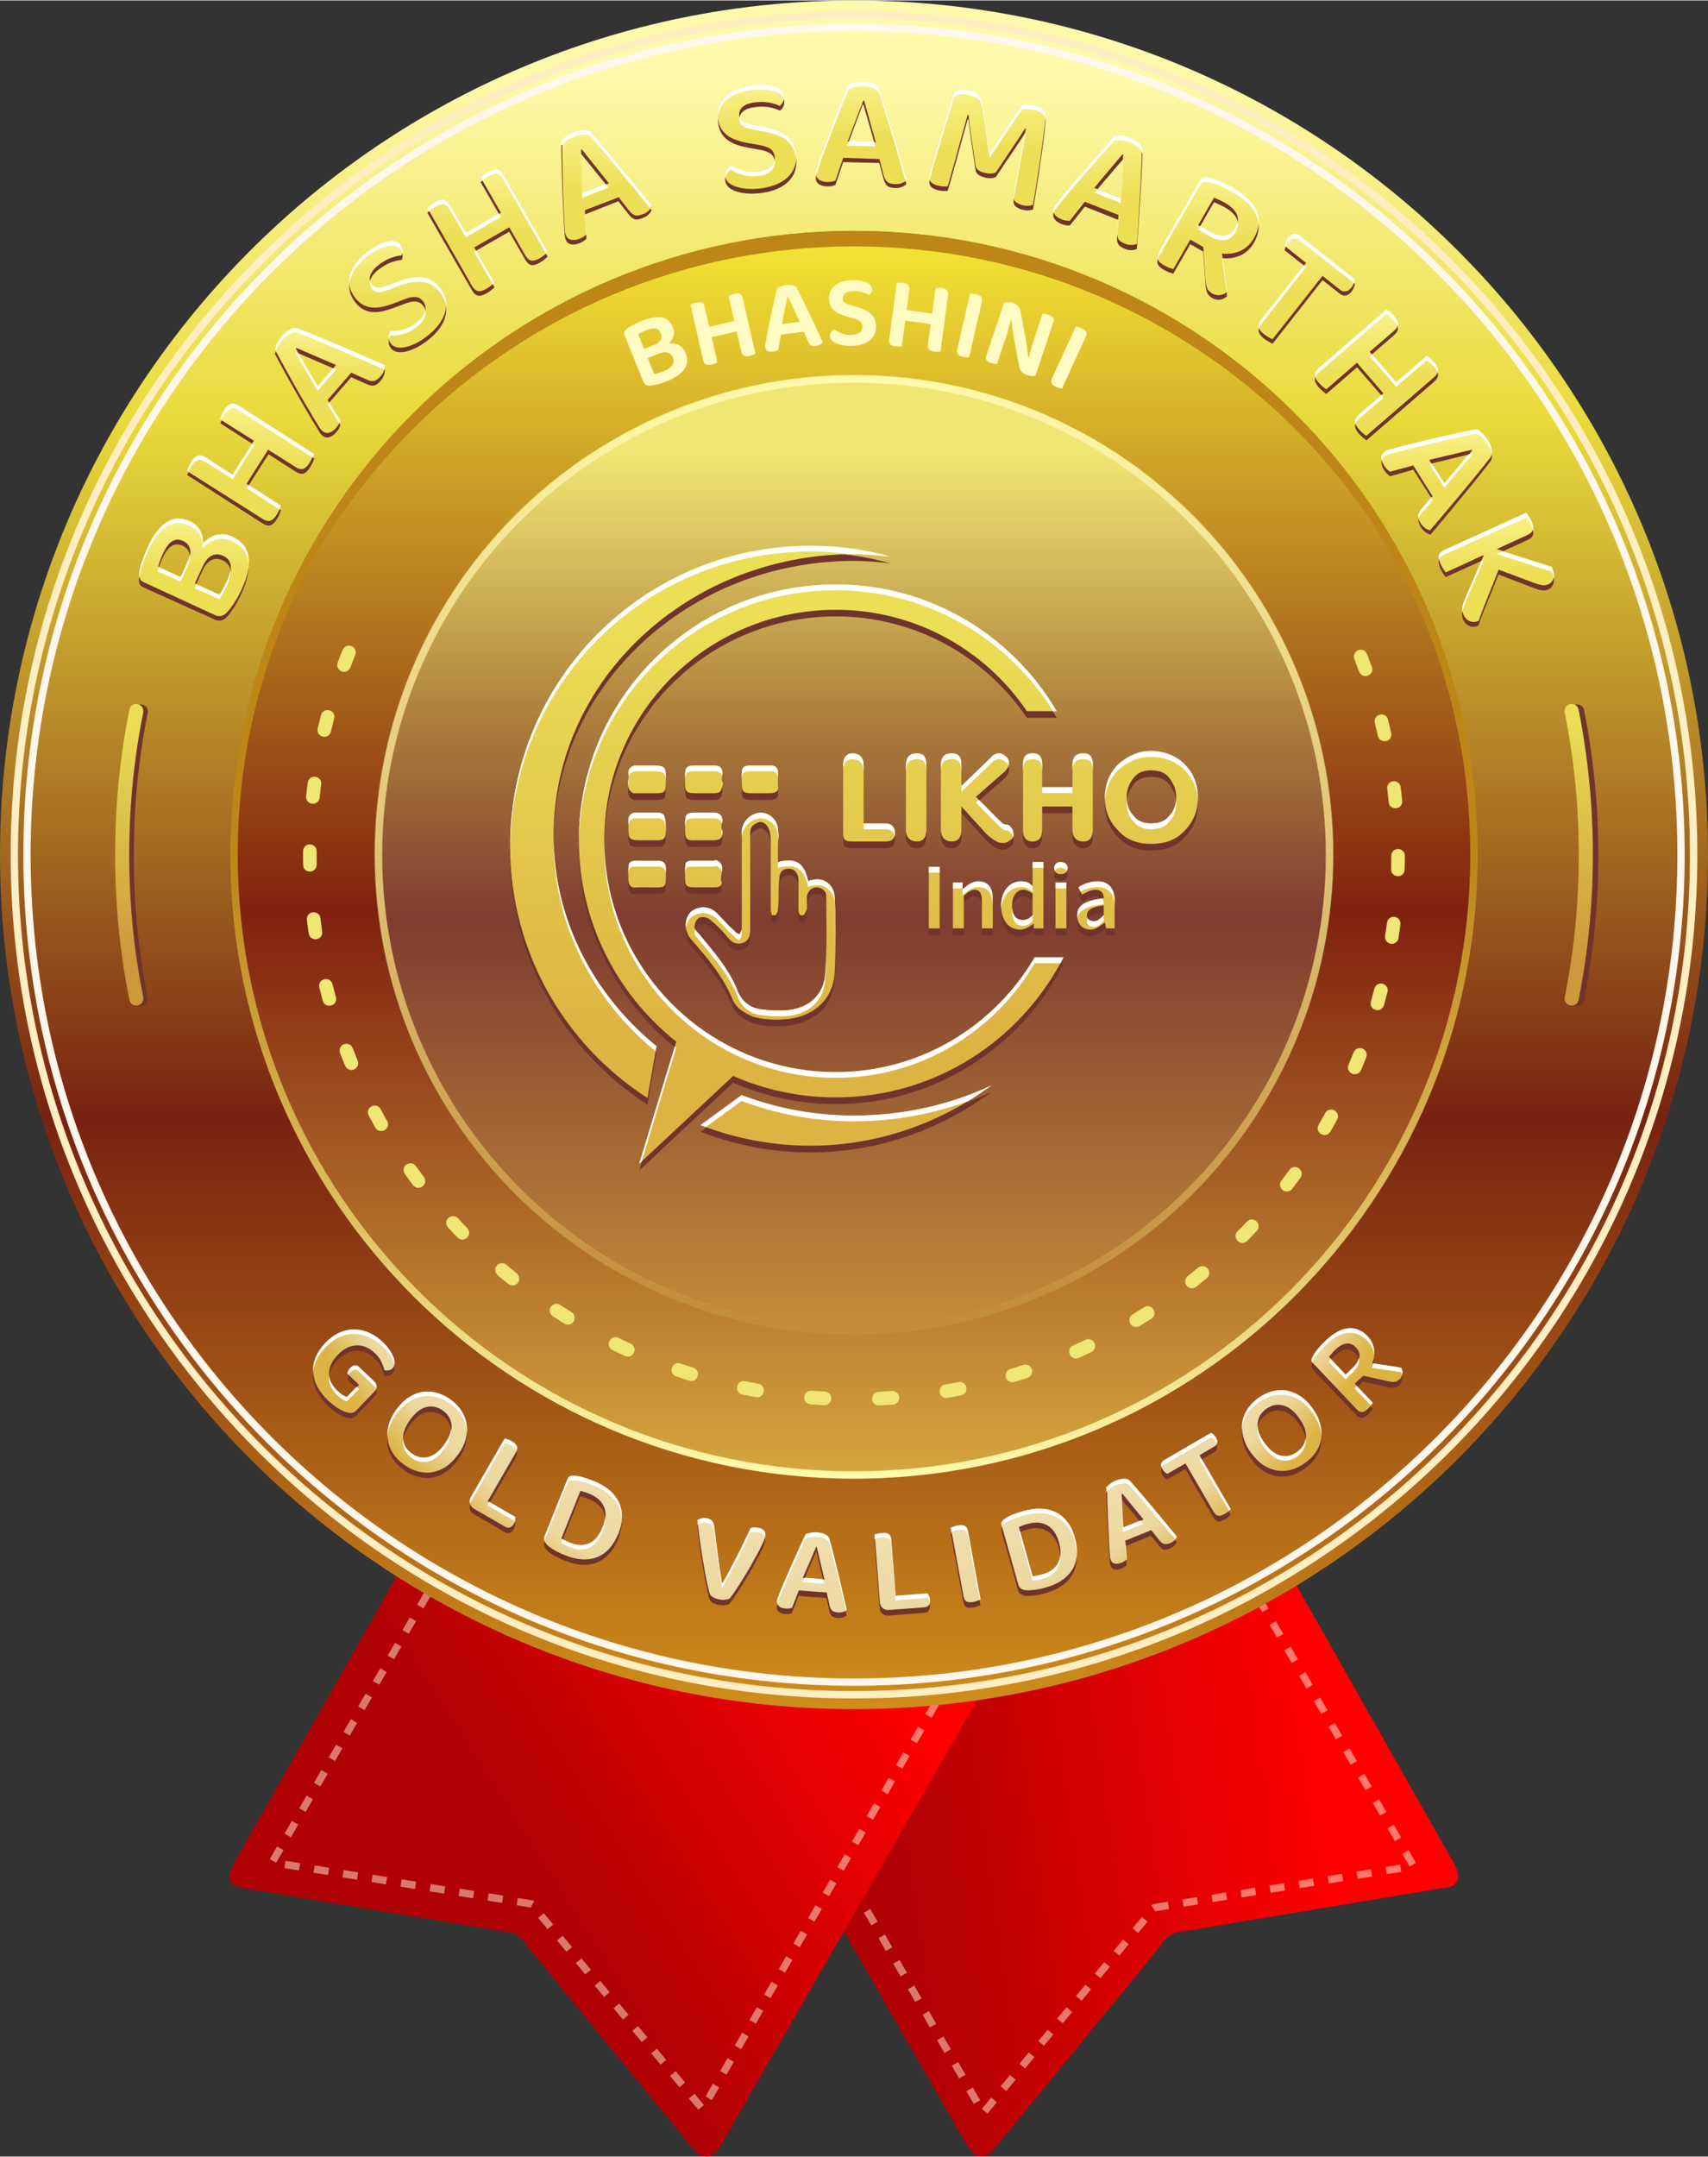 <?xml version="1.0" encoding="UTF-8"?>
<!DOCTYPE svg PUBLIC "-//W3C//DTD SVG 1.1//EN" "http://www.w3.org/Graphics/SVG/1.1/DTD/svg11.dtd">
<!-- Creator: CorelDRAW X7 -->
<svg xmlns="http://www.w3.org/2000/svg" xml:space="preserve" width="484px" height="611px" version="1.1" style="shape-rendering:geometricPrecision; text-rendering:geometricPrecision; image-rendering:optimizeQuality; fill-rule:evenodd; clip-rule:evenodd"
viewBox="0 0 19851 25049"
 xmlns:xlink="http://www.w3.org/1999/xlink">
 <rect x="0" y="0" width="19851" height="25049" fill="#333333" stroke="none"/>
 <defs>
  <style type="text/css">
   <![CDATA[
    .fil3 {fill:none}
    .fil5 {fill:#70342D}
    .fil15 {fill:#BD8617}
    .fil17 {fill:#70342D;fill-rule:nonzero}
    .fil11 {fill:#F0E673;fill-rule:nonzero}
    .fil6 {fill:#FFEEC2;fill-rule:nonzero}
    .fil7 {fill:#FFF7EB;fill-rule:nonzero}
    .fil16 {fill:#FFFBC2;fill-rule:nonzero}
    .fil19 {fill:white;fill-rule:nonzero}
    .fil1 {fill:#FFF0D4;fill-rule:nonzero;fill-opacity:0.502}
    .fil13 {fill:url(#id0)}
    .fil10 {fill:url(#id1)}
    .fil12 {fill:url(#id2)}
    .fil8 {fill:url(#id3)}
    .fil2 {fill:url(#id4)}
    .fil4 {fill:url(#id5)}
    .fil9 {fill:url(#id6)}
    .fil14 {fill:url(#id7)}
    .fil0 {fill:url(#id8)}
    .fil18 {fill:url(#id9);fill-rule:nonzero}
    .fil20 {fill:url(#id10);fill-rule:nonzero}
    .fil21 {fill:url(#id11);fill-rule:nonzero}
   ]]>
  </style>
  <linearGradient id="id0" gradientUnits="userSpaceOnUse" x1="9925.61" y1="5260.23" x2="9925.61" y2="16070">
   <stop offset="0" style="stop-opacity:1; stop-color:#F0E673"/>
   <stop offset="0.278" style="stop-opacity:1; stop-color:#AF813C"/>
   <stop offset="0.502" style="stop-opacity:1; stop-color:#7E3D30"/>
   <stop offset="1" style="stop-opacity:1; stop-color:#CC983B"/>
  </linearGradient>
  <linearGradient id="id1" gradientUnits="userSpaceOnUse" x1="9925.61" y1="2762.7" x2="9925.8" y2="17759.6">
   <stop offset="0" style="stop-opacity:1; stop-color:#F5E534"/>
   <stop offset="0.522" style="stop-opacity:1; stop-color:#80210E"/>
   <stop offset="1" style="stop-opacity:1; stop-color:#DDB343"/>
  </linearGradient>
  <linearGradient id="id2" gradientUnits="userSpaceOnUse" x1="9930.64" y1="10002.9" x2="9930.64" y2="17146.7">
   <stop offset="0" style="stop-opacity:1; stop-color:#BD8617"/>
   <stop offset="0.569" style="stop-opacity:1; stop-color:#DEBF61"/>
   <stop offset="1" style="stop-opacity:1; stop-color:#FFF9AB"/>
  </linearGradient>
  <linearGradient id="id3" gradientUnits="userSpaceOnUse" x1="1653.67" y1="8311.78" x2="1663.45" y2="11139.5">
   <stop offset="0" style="stop-opacity:1; stop-color:#ECDF56"/>
   <stop offset="1" style="stop-opacity:1; stop-color:#CC983B"/>
  </linearGradient>
  <linearGradient id="id4" gradientUnits="userSpaceOnUse" x1="4987.74" y1="19835.9" x2="9018.96" y2="17266.8">
   <stop offset="0" style="stop-opacity:1; stop-color:#B00205"/>
   <stop offset="1" style="stop-opacity:1; stop-color:red"/>
  </linearGradient>
  <linearGradient id="id5" gradientUnits="userSpaceOnUse" x1="9962.55" y1="879.44" x2="9962.55" y2="19806.7">
   <stop offset="0" style="stop-opacity:1; stop-color:#FFF9AB"/>
   <stop offset="0.212" style="stop-opacity:1; stop-color:#E8DA3A"/>
   <stop offset="0.639" style="stop-opacity:1; stop-color:#782211"/>
   <stop offset="1" style="stop-opacity:1; stop-color:#CF8D1B"/>
  </linearGradient>
  <linearGradient id="id6" gradientUnits="userSpaceOnUse" xlink:href="#id3" x1="18500.8" y1="8311.78" x2="18510.6" y2="11139.5">
  </linearGradient>
  <linearGradient id="id7" gradientUnits="userSpaceOnUse" x1="10509.9" y1="4393.13" x2="10510.1" y2="15589.3">
   <stop offset="0" style="stop-opacity:1; stop-color:#FFF9AB"/>
   <stop offset="1" style="stop-opacity:1; stop-color:#C18A3A"/>
  </linearGradient>
  <linearGradient id="id8" gradientUnits="userSpaceOnUse" x1="15001.3" y1="18186.7" x2="9998.62" y2="18911">
   <stop offset="0" style="stop-opacity:1; stop-color:red"/>
   <stop offset="1" style="stop-opacity:1; stop-color:#B00205"/>
  </linearGradient>
  <linearGradient id="id9" gradientUnits="objectBoundingBox" x1="45.285%" y1="54.969%" x2="45.285%" y2="0%">
   <stop offset="0" style="stop-opacity:1; stop-color:#ECDF56"/>
   <stop offset="0.561" style="stop-opacity:1; stop-color:#F3E971"/>
   <stop offset="1" style="stop-opacity:1; stop-color:#FBF38C"/>
  </linearGradient>
  <linearGradient id="id10" gradientUnits="userSpaceOnUse" x1="9114.14" y1="12023.8" x2="9114.19" y2="7105.24">
   <stop offset="0" style="stop-opacity:1; stop-color:#DDB343"/>
   <stop offset="1" style="stop-opacity:1; stop-color:#ECDF56"/>
  </linearGradient>
  <radialGradient id="id11" gradientUnits="userSpaceOnUse" gradientTransform="matrix(5.49933E-016 1.088 -1.088 1.03324E-015 23383 1728)" cx="9843.74" cy="12440.5" r="6333.87" fx="9843.74" fy="12440.5">
   <stop offset="0" style="stop-opacity:1; stop-color:#FEFEFE"/>
   <stop offset="0.922" style="stop-opacity:1; stop-color:#EDD8A0"/>
   <stop offset="1" style="stop-opacity:1; stop-color:#DDB343"/>
  </radialGradient>
 </defs>
 <g id="Layer_x0020_1">
  <g id="_766227464">
   <path class="fil0" d="M9801 19242l-945 194 -261 53 -176 36 -158 32 -75 16 -23 5 76 130 1569 2726 1438 2498c81,126 175,155 288,53l1943 -2370c52,-98 130,-169 267,-181l3010 -502c198,-12 244,-112 139,-299l-1824 -3217 -61 -108 -9 -16 -33 -59 -25 -43 -32 6 -260 53 -140 29 -88 18 -4620 946z"/>
   <path class="fil1" d="M14498 18429l74 -43 -86 -147 -73 42 85 148zm-5915 1079l-74 42 85 149 74 -43 -85 -148zm170 296l-74 43 85 148 74 -43 -85 -148zm170 296l-74 43 85 148 74 -43 -85 -148zm171 297l-74 42 85 148 74 -42 -85 -148zm170 296l-74 42 85 148 74 -42 -85 -148zm170 296l-74 43 85 148 74 -43 -85 -148zm170 296l-74 43 85 148 74 -43 -85 -148zm171 296l-75 43 86 148 74 -42 -85 -149zm170 297l-74 42 85 148 74 -42 -85 -148zm170 296l-74 42 85 148 74 -42 -85 -148zm170 296l-74 43 85 148 74 -43 -85 -148zm170 296l-74 43 86 148 74 -43 -86 -148zm171 296l-74 43 85 148 74 -42 -85 -149zm170 297l-74 42 85 148 74 -42 -85 -148zm170 296l-74 42 85 148 74 -42 -85 -148zm170 296l-74 43 85 148 74 -43 -85 -148zm170 296l-74 43 85 148 75 -43 -86 -148zm105 248l65 55 110 -131 -66 -55 -109 131zm218 -262l66 55 110 -132 -66 -54 -110 131zm219 -262l66 54 109 -131 -65 -55 -110 132zm219 -263l66 55 109 -131 -65 -55 -110 131zm219 -262l66 55 109 -131 -65 -55 -110 131zm219 -262l66 55 109 -132 -65 -54 -110 131zm219 -262l66 54 109 -131 -65 -55 -110 132zm219 -263l66 55 109 -131 -65 -55 -110 131zm219 -262l66 55 109 -131 -65 -55 -110 131zm219 -262l13 11 30 54 163 -26 -13 -85 -179 29 -14 17zm361 -73l14 85 168 -27 -13 -85 -169 27zm338 -54l13 85 169 -27 -14 -85 -168 27zm337 -54l13 85 169 -27 -13 -85 -169 27zm337 -54l14 85 169 -27 -14 -85 -169 27zm338 -54l13 85 169 -27 -14 -85 -168 27zm337 -54l14 84 168 -27 -13 -84 -169 27zm337 -54l14 85 168 -27 -13 -85 -169 27zm338 -54l13 85 169 -27 -14 -85 -168 27zm279 -4l73 -42 -85 -148 -74 43 86 147zm-172 -295l74 -43 -86 -148 -73 43 85 148zm-171 -296l74 -43 -86 -147 -74 42 86 148zm-171 -295l73 -43 -85 -148 -74 43 86 148zm-172 -296l74 -43 -86 -148 -73 43 85 148zm-171 -296l74 -42 -86 -148 -74 43 86 147zm-171 -295l74 -43 -86 -148 -74 43 86 148zm-172 -296l74 -42 -85 -148 -74 43 85 147zm-171 -295l74 -43 -86 -148 -74 43 86 148zm-171 -296l74 -43 -86 -147 -74 42 86 148zm-172 -295l74 -43 -85 -148 -74 43 85 148z"/>
   <path class="fil2" d="M4674 18192c-651,1148 -1302,2296 -1952,3444 -106,187 -59,286 138,299 1004,167 2007,334 3011,501 137,13 215,84 267,182 647,790 1295,1580 1942,2370 113,102 208,72 289,-54 1027,-1784 2055,-3569 3082,-5354 -2259,-463 -4518,-925 -6777,-1388z"/>
   <path class="fil1" d="M5094 18385l-74 -42 85 -148 74 43 -85 147zm5915 1079l74 43 -85 148 -74 -43 85 -148zm-170 296l74 43 -85 148 -75 -43 86 -148zm-171 297l74 42 -85 148 -74 -42 85 -148zm-170 296l74 42 -85 148 -74 -42 85 -148zm-170 296l74 42 -85 149 -74 -43 85 -148zm-170 296l74 43 -85 148 -74 -43 85 -148zm-171 296l74 43 -85 148 -74 -42 85 -149zm-170 297l74 42 -85 148 -74 -42 85 -148zm-170 296l74 42 -85 148 -74 -42 85 -148zm-170 296l74 43 -85 148 -74 -43 85 -148zm-171 296l75 43 -86 148 -74 -43 85 -148zm-170 296l74 43 -85 148 -74 -42 85 -149zm-170 297l74 42 -85 148 -74 -42 85 -148zm-170 296l74 42 -85 149 -74 -43 85 -148zm-170 296l74 43 -86 148 -74 -43 86 -148zm-171 296l74 43 -85 148 -74 -43 85 -148zm-170 296l74 43 -85 148 -74 -43 85 -148zm-104 248l-65 55 -110 -131 66 -55 109 131zm-219 -262l-65 55 -110 -131 66 -55 109 131zm-219 -262l-65 54 -110 -131 66 -54 109 131zm-219 -263l-65 55 -110 -131 66 -55 109 131zm-219 -262l-65 55 -110 -131 66 -55 109 131zm-219 -262l-65 55 -110 -131 66 -55 109 131zm-218 -262l-66 55 -110 -132 66 -54 110 131zm-219 -262l-66 54 -109 -131 65 -55 110 132zm-219 -263l-66 55 -109 -131 65 -55 110 131zm-219 -262l-13 11 -31 54 -162 -26 13 -84 178 28 15 17zm-362 -73l-13 85 -169 -27 14 -85 168 27zm-337 -54l-13 85 -169 -27 13 -85 169 27zm-337 -54l-14 85 -168 -27 13 -85 169 27zm-338 -54l-13 85 -169 -27 14 -85 168 27zm-337 -54l-14 85 -168 -27 13 -85 169 27zm-337 -54l-14 85 -168 -27 13 -85 169 27zm-338 -54l-13 85 -169 -27 14 -85 168 27zm-337 -54l-13 85 -169 -27 13 -85 169 27zm-279 -3l-74 -43 86 -148 74 43 -86 148zm172 -296l-74 -43 85 -148 74 43 -85 148zm171 -296l-74 -42 86 -148 73 43 -85 147zm171 -295l-74 -43 86 -148 74 43 -86 148zm171 -296l-73 -43 85 -147 74 42 -86 148zm172 -295l-74 -43 86 -148 73 43 -85 148zm171 -296l-74 -43 86 -148 74 43 -86 148zm171 -296l-74 -42 86 -148 74 43 -86 147zm172 -295l-74 -43 85 -148 74 43 -85 148zm171 -296l-74 -42 86 -148 74 43 -86 147zm171 -295l-74 -43 86 -148 74 43 -86 148z"/>
  </g>
  <circle class="fil3" cx="9925" cy="9849" r="9849"/>
  <path class="fil4" d="M9925 0c5482,0 9926,4444 9926,9925 0,5482 -4444,9926 -9926,9926 -5481,0 -9925,-4444 -9925,-9926 0,-5481 4444,-9925 9925,-9925zm0 2707c3987,0 7219,3232 7219,7218 0,3987 -3232,7219 -7219,7219 -3986,0 -7218,-3232 -7218,-7219 0,-3986 3232,-7218 7218,-7218z"/>
  <path class="fil5" d="M1717 11585c-54,-272 -95,-547 -122,-823 -27,-276 -40,-554 -40,-831 0,-278 13,-556 40,-832 27,-276 68,-551 122,-823 9,-44 -20,-87 -64,-96 -45,-9 -88,20 -97,64 -55,277 -96,557 -124,839 -28,281 -42,564 -42,848 0,283 14,566 42,847 28,282 69,562 124,839 9,44 52,73 97,64 44,-9 73,-52 64,-96z"/>
  <path class="fil6" d="M9925 124c2707,0 5157,1097 6931,2871 1774,1773 2871,4224 2871,6930 0,2707 -1097,5157 -2871,6931 -1774,1774 -4224,2871 -6931,2871 -2706,0 -5157,-1097 -6930,-2871 -1774,-1774 -2871,-4224 -2871,-6931 0,-2706 1097,-5157 2871,-6930 1773,-1774 4224,-2871 6930,-2871zm6871 2931c-1759,-1758 -4188,-2846 -6871,-2846 -2683,0 -5112,1088 -6870,2846 -1758,1758 -2846,4187 -2846,6870 0,2683 1088,5112 2846,6871 1758,1758 4187,2845 6870,2845 2683,0 5112,-1087 6871,-2845 1758,-1759 2845,-4188 2845,-6871 0,-2683 -1087,-5112 -2845,-6870z"/>
  <path class="fil7" d="M9925 271c2666,0 5080,1080 6827,2827 1747,1748 2828,4161 2828,6827 0,2667 -1081,5080 -2828,6827 -1747,1747 -4160,2828 -6827,2828 -2666,0 -5079,-1081 -6827,-2828 -1747,-1747 -2827,-4161 -2827,-6827 0,-2666 1080,-5079 2827,-6827 1748,-1747 4161,-2827 6827,-2827zm6767 2888c-1732,-1732 -4124,-2803 -6767,-2803 -2642,0 -5034,1071 -6766,2803 -1732,1732 -2803,4124 -2803,6766 0,2643 1071,5035 2803,6767 1732,1732 4124,2803 6766,2803 2643,0 5035,-1071 6767,-2803 1732,-1732 2803,-4124 2803,-6767 0,-2642 -1071,-5034 -2803,-6766z"/>
  <path class="fil5" d="M18250 8276c54,272 95,547 122,823 27,276 40,554 40,832 0,277 -13,555 -40,831 -27,276 -68,551 -122,823 -9,44 20,87 64,96 45,9 88,-20 97,-64 55,-277 96,-557 124,-838 28,-282 42,-565 42,-848 0,-284 -14,-567 -42,-848 -28,-282 -69,-561 -124,-839 -9,-44 -52,-73 -97,-64 -44,9 -73,52 -64,96z"/>
  <path class="fil8" d="M1665 11580c-55,-272 -96,-547 -123,-823 -27,-276 -40,-554 -40,-832 0,-277 13,-555 40,-831 27,-276 68,-551 123,-823 8,-44 -20,-87 -65,-96 -44,-9 -88,20 -96,64 -56,277 -97,557 -125,838 -27,282 -41,565 -41,848 0,284 14,567 41,848 28,282 69,561 125,839 8,44 52,73 96,64 44,-9 73,-52 65,-96z"/>
  <path class="fil9" d="M18186 8271c54,272 95,547 123,823 27,276 40,554 40,831 0,278 -13,556 -40,832 -28,276 -69,551 -123,823 -9,44 20,87 65,96 44,9 87,-20 96,-64 55,-278 97,-557 124,-839 28,-281 42,-564 42,-848 0,-283 -14,-566 -42,-848 -27,-281 -69,-561 -124,-838 -9,-44 -52,-73 -96,-64 -45,9 -74,52 -65,96z"/>
  <circle class="fil10" cx="9925" cy="9925" r="7226"/>
  <path class="fil11" d="M15888 7594c-30,-80 -152,-60 -152,30 0,10 1,18 5,27 19,49 37,98 55,147 35,91 173,51 151,-47l-3 -8c-18,-50 -37,-100 -56,-149zm-11759 9c13,-35 2,-72 -28,-94 -44,-29 -98,-13 -119,35 -20,50 -39,99 -57,149 -31,81 76,149 136,76 5,-6 9,-13 12,-21 18,-48 37,-97 56,-145zm-245 739c23,-83 -94,-140 -145,-59 -3,7 -6,12 -8,20 -13,51 -26,103 -39,155 -21,96 120,140 153,40 13,-52 26,-104 39,-156zm-151 765c13,-95 -128,-128 -155,-28l-1 8c-7,53 -14,105 -19,158 -3,30 9,57 33,73 48,35 119,2 124,-56 5,-52 11,-104 18,-155zm-53 777c0,-83 -114,-111 -152,-32 -4,11 -6,20 -6,32 -1,53 0,106 1,159 4,101 148,104 157,4 2,-54 -1,-109 0,-163zm44 778c-13,-97 -158,-90 -158,12 5,54 14,112 22,166 2,17 12,35 25,47 56,49 141,4 131,-70 -7,-52 -14,-103 -20,-155zm140 766c-26,-98 -172,-65 -153,36 12,52 26,106 41,158 24,88 159,71 155,-27 -1,-6 -2,-10 -3,-16 -14,-50 -27,-100 -40,-151zm235 743c-30,-77 -148,-61 -152,27 0,12 1,20 5,31 19,50 39,99 59,148 16,37 56,57 95,46 45,-13 69,-64 51,-107 -20,-48 -39,-96 -58,-145zm325 709c-46,-84 -175,-28 -144,63 1,4 3,8 5,12 25,47 51,93 77,140 40,73 160,39 147,-53 -2,-10 -5,-17 -10,-26 -25,-37 -53,-95 -75,-136zm410 663c-47,-69 -162,-23 -141,65 3,10 6,17 13,26 30,44 62,87 94,129 58,75 173,5 134,-80 -2,-5 -5,-10 -8,-14 -31,-42 -62,-84 -92,-126zm490 606c-63,-66 -170,6 -128,90 4,7 7,11 12,17 36,39 72,78 109,116 66,67 175,-15 122,-100 -3,-3 -6,-7 -9,-10 -36,-37 -71,-75 -106,-113zm561 540c-51,-46 -136,-3 -129,66 1,21 12,41 28,54 40,35 81,69 123,102 38,30 91,21 116,-20 21,-33 13,-79 -17,-103 -41,-33 -81,-66 -121,-99zm625 465c-34,-21 -76,-15 -102,15 -32,35 -24,92 16,118 45,29 90,57 135,85 73,46 161,-46 101,-119 -5,-6 -11,-11 -18,-15 -44,-28 -88,-55 -132,-84zm678 384c-83,-40 -156,72 -83,133 5,4 9,7 15,9 48,24 96,46 144,68 88,38 155,-81 78,-136 -4,-3 -8,-6 -13,-8 -47,-21 -94,-43 -141,-66zm721 298c-92,-30 -147,95 -64,144 5,2 8,4 13,5 50,17 101,34 152,50 88,28 145,-96 62,-144 -5,-3 -10,-5 -15,-7 -50,-15 -99,-32 -148,-48zm751 206c-81,-19 -135,93 -57,144 9,5 15,8 25,10 52,11 105,21 157,31 92,16 133,-115 42,-152 -5,-2 -9,-3 -14,-4 -51,-9 -102,-19 -153,-29zm772 110c-91,-8 -122,123 -30,154 6,2 11,3 17,3 54,4 107,8 160,11 88,4 117,-119 31,-153 -7,-3 -15,-4 -23,-5 -52,-3 -104,-6 -155,-10zm778 13c-87,3 -104,130 -17,155 9,2 16,3 25,2 53,-2 107,-5 160,-9 95,-8 99,-149 -2,-158 -3,0 -7,0 -10,0 -52,4 -104,7 -156,10zm775 -85c-91,16 -85,152 13,157 5,0 10,-1 15,-2 52,-9 104,-18 157,-29 99,-23 73,-169 -29,-155 -52,10 -104,20 -156,29zm758 -181c-94,30 -60,171 39,153 52,-13 109,-33 160,-50 80,-26 69,-150 -24,-154 -10,0 -17,1 -26,4 -49,17 -99,33 -149,47zm730 -273c-79,34 -52,160 42,151 8,-1 15,-3 23,-6 48,-22 97,-45 145,-67 18,-9 31,-23 39,-42 27,-67 -42,-132 -107,-101 -47,22 -94,44 -142,65zm691 -361c-80,51 -23,172 67,142 5,-2 9,-4 15,-7 45,-27 90,-56 135,-84 71,-45 31,-157 -54,-145 -12,2 -21,5 -31,12 -44,28 -88,55 -132,82zm640 -444c-68,53 -11,166 77,136 8,-4 14,-7 21,-12 42,-34 83,-67 124,-101 24,-21 34,-51 25,-82 -15,-55 -82,-76 -126,-39 -40,33 -81,66 -121,98zm579 -521c-63,63 15,171 98,123 6,-3 10,-7 15,-12 38,-38 74,-77 111,-116 64,-72 -28,-173 -106,-116 -3,3 -6,5 -10,9 -35,38 -71,75 -108,112zm510 -589c-52,66 28,162 106,114 8,-5 14,-11 20,-19 32,-42 64,-85 95,-128 55,-80 -49,-168 -119,-103 -3,3 -7,7 -9,11 -31,42 -62,84 -93,125zm432 -648c-48,88 74,166 134,84 28,-46 55,-97 81,-145 45,-81 -66,-161 -130,-88 -3,4 -6,8 -8,13 -25,45 -51,90 -77,136zm348 -697c-35,81 75,152 135,79 5,-6 8,-11 11,-18 21,-49 40,-99 60,-148 33,-87 -83,-150 -138,-74 -3,5 -6,10 -9,16 -20,46 -39,98 -59,145zm260 -735c-10,34 4,69 34,88 44,27 104,5 117,-45 15,-52 28,-103 42,-155 21,-77 -79,-136 -137,-69 -8,10 -12,18 -16,30 -13,50 -26,101 -40,151zm165 -762c-11,85 98,125 144,55 6,-10 11,-20 12,-31 8,-53 16,-106 22,-159 12,-87 -112,-126 -151,-40 -2,7 -4,13 -5,21 -7,51 -14,103 -22,154zm70 -776c-4,83 113,114 150,36 5,-11 7,-20 7,-32 2,-53 3,-106 3,-160 0,-81 -110,-111 -150,-35 -5,12 -8,22 -8,35 0,52 -1,104 -2,156zm-28 -779c7,89 139,99 156,5 1,-7 2,-13 1,-20 -5,-53 -11,-106 -18,-159 -12,-95 -152,-92 -157,8 0,4 0,8 1,11 6,52 12,104 17,155zm-125 -769c22,93 165,76 156,-27l-2 -8c-12,-52 -24,-104 -37,-156 -27,-98 -172,-65 -154,36 12,52 25,103 37,155z"/>
  <path class="fil12" d="M9925 2677c2002,0 3814,812 5126,2123 1311,1312 2123,3124 2123,5125 0,2002 -812,3814 -2123,5126 -1312,1311 -3124,2123 -5126,2123 -2001,0 -3813,-812 -5125,-2123 -1311,-1312 -2123,-3124 -2123,-5126 0,-2001 812,-3813 2123,-5125 1312,-1311 3124,-2123 5125,-2123zm0 86c3956,0 7163,3207 7163,7162 0,3956 -3207,7163 -7163,7163 -3955,0 -7162,-3207 -7162,-7163 0,-3955 3207,-7162 7162,-7162z"/>
  <circle class="fil13" cx="9925" cy="9925" r="5576"/>
  <path class="fil14" d="M9925 4356c1538,0 2931,623 3939,1631 1007,1008 1631,2401 1631,3938 0,1538 -624,2931 -1631,3938 -1008,1008 -2401,1632 -3939,1632 -1537,0 -2930,-624 -3938,-1632 -1007,-1007 -1631,-2400 -1631,-3938 0,-1537 624,-2930 1631,-3938 1008,-1007 2401,-1631 3938,-1631zm0 85c3029,0 5484,2456 5484,5484 0,3029 -2455,5484 -5484,5484 -3028,0 -5483,-2455 -5483,-5484 0,-3028 2455,-5484 5483,-5484z"/>
  <path class="fil15" d="M9925 2677c4001,0 7244,3235 7244,7226 0,30 -1,60 -1,90 -49,-3950 -3272,-7136 -7243,-7136 -3970,0 -7194,3186 -7242,7136 0,-30 -1,-60 -1,-90 0,-3991 3243,-7226 7243,-7226z"/>
  <path class="fil3" d="M9925 3882c3338,0 6044,2706 6044,6043 0,3338 -2706,6044 -6044,6044 -3337,0 -6043,-2706 -6043,-6044 0,-3337 2706,-6043 6043,-6043z"/>
  <path class="fil16" d="M7820 3796c13,34 16,66 9,98 -8,31 -26,61 -55,90 49,-3 89,5 122,24 33,20 57,49 72,87 29,70 24,133 -13,187 -38,55 -105,101 -202,141 -14,5 -29,11 -45,16 -16,6 -33,11 -50,16 -17,5 -34,9 -52,12 -17,3 -34,5 -50,7 -40,2 -67,-13 -79,-45l-218 -542c-6,-14 -7,-26 -2,-37 4,-10 12,-20 24,-30 21,-18 48,-36 80,-52 32,-17 66,-33 103,-47 89,-36 164,-49 226,-38 61,11 104,49 130,113zm0 352c-12,-29 -32,-48 -60,-57 -28,-8 -62,-5 -102,12l-130 52 75 185c16,-2 33,-6 54,-13 20,-6 39,-13 59,-21 45,-18 77,-40 96,-66 19,-26 22,-57 8,-92zm-334 -99l112 -45c40,-16 67,-36 80,-60 13,-24 13,-51 2,-80 -24,-58 -81,-69 -171,-33 -18,8 -35,16 -52,24 -16,8 -29,15 -40,22l69 172z"/>
  <path id="1" class="fil16" d="M8338 4205c-7,3 -16,7 -29,13 -12,5 -25,9 -40,13 -30,6 -52,6 -66,-2 -15,-8 -25,-25 -31,-51l-147 -644c6,-3 15,-7 28,-13 13,-5 26,-9 40,-12 28,-7 49,-6 65,1 15,7 26,24 32,51l53 230 291 -67 -67 -291c6,-3 16,-7 29,-13 13,-5 26,-10 39,-13 28,-6 50,-6 65,2 16,7 27,25 33,52l147 643c-6,3 -16,7 -28,12 -12,6 -26,10 -41,13 -29,7 -51,6 -66,-2 -14,-8 -24,-25 -30,-50l-53 -232 -291 67 67 293z"/>
  <path id="2" class="fil16" d="M9341 3848l-266 35c-5,31 -10,62 -16,95 -6,33 -10,61 -14,82 -7,4 -16,8 -24,12 -9,3 -20,6 -34,7 -26,4 -48,1 -65,-7 -16,-9 -25,-23 -28,-43 -1,-9 -1,-19 0,-28 2,-10 4,-21 6,-33 4,-23 9,-51 15,-83 7,-33 14,-69 21,-107 8,-38 16,-78 25,-119 9,-41 18,-81 26,-119 8,-38 16,-75 24,-108 8,-34 15,-63 21,-87 9,-6 24,-14 43,-22 20,-8 40,-14 60,-17 28,-3 54,-2 78,3 24,5 40,16 49,34 21,41 45,89 72,143 26,54 53,110 80,167 27,58 54,114 80,169 25,56 49,105 69,149 -7,10 -17,19 -30,26 -13,8 -29,13 -48,16 -28,4 -48,1 -61,-7 -12,-9 -23,-23 -32,-44l-51 -114zm-189 -406c-5,20 -9,43 -14,69 -6,26 -11,52 -17,80 -5,28 -11,56 -17,84 -6,29 -11,57 -17,84l207 -27 -136 -291 -6 1z"/>
  <path id="3" class="fil16" d="M9892 3886c46,-2 80,-12 101,-30 21,-19 31,-42 30,-69 -1,-24 -9,-44 -27,-58 -17,-14 -43,-26 -77,-35l-77 -22c-31,-9 -59,-19 -84,-30 -25,-11 -46,-25 -64,-40 -18,-16 -32,-35 -42,-56 -11,-22 -16,-48 -17,-78 -2,-65 21,-117 68,-156 48,-39 114,-60 198,-63 33,-1 65,1 93,5 28,5 53,11 74,20 21,9 37,19 49,32 12,14 18,29 19,45 0,16 -3,30 -10,42 -7,12 -17,21 -27,29 -20,-13 -46,-24 -77,-33 -32,-9 -67,-13 -104,-12 -42,1 -73,9 -94,25 -21,15 -31,36 -30,61 0,21 8,36 23,47 15,11 39,21 71,30l69 20c70,18 124,45 164,80 39,35 59,83 61,144 1,33 -4,63 -16,90 -12,27 -30,51 -54,72 -24,20 -53,36 -89,48 -36,11 -77,18 -123,19 -37,1 -71,-1 -102,-6 -31,-6 -57,-14 -80,-24 -23,-10 -40,-22 -53,-36 -13,-15 -19,-31 -20,-48 0,-19 5,-34 15,-48 10,-13 23,-23 37,-30 20,17 47,32 80,46 33,14 71,20 115,19z"/>
  <path id="4" class="fil16" d="M10481 4019c-8,1 -18,1 -31,2 -14,0 -28,0 -43,-2 -30,-4 -50,-13 -61,-25 -11,-13 -14,-32 -11,-58l88 -655c6,-1 16,-2 31,-2 14,-1 27,0 41,2 28,4 48,12 60,24 13,12 17,32 13,59l-31 233 296 40 40 -296c6,-1 16,-1 30,-2 15,-1 28,0 42,2 28,4 48,12 60,24 12,13 16,33 13,60l-87 654c-8,0 -18,1 -31,2 -14,0 -28,0 -43,-2 -30,-4 -50,-13 -61,-25 -11,-13 -14,-32 -11,-58l32 -236 -296 -40 -40 299z"/>
  <path id="5" class="fil16" d="M11191 4140c-30,-7 -49,-17 -59,-31 -10,-14 -12,-33 -6,-59l148 -644c7,0 18,0 32,1 13,1 27,3 40,6 28,6 47,16 58,29 11,13 13,33 7,61l-148 644c-8,0 -18,-1 -31,-1 -14,-1 -27,-3 -41,-6z"/>
  <path id="6" class="fil16" d="M11519 4212c-28,-10 -46,-21 -54,-35 -8,-14 -8,-33 0,-57l203 -604c11,-8 26,-12 45,-13 18,0 37,2 56,9 24,8 44,19 59,34 16,14 27,36 33,66l65 348c5,32 11,65 15,99 4,34 8,65 10,92l5 1c11,-46 23,-90 36,-133 13,-42 26,-83 40,-124l86 -257c6,0 16,1 29,4 14,2 26,5 39,10 28,9 46,21 55,35 8,14 8,33 0,57l-205 612c-11,6 -25,8 -42,8 -17,-1 -36,-5 -57,-12 -23,-8 -42,-19 -58,-33 -16,-14 -27,-36 -33,-66l-65 -348c-6,-31 -11,-64 -15,-99 -4,-34 -7,-65 -10,-93l-7 -1c-10,43 -22,86 -35,130 -14,45 -27,86 -41,126l-86 257c-6,-1 -16,-2 -29,-4 -13,-2 -26,-5 -39,-9z"/>
  <path id="7" class="fil16" d="M12273 4489c-28,-13 -45,-27 -52,-43 -7,-15 -5,-35 6,-58l277 -601c7,2 17,5 31,8 13,4 26,8 38,14 26,12 43,25 51,41 8,15 6,35 -6,60l-276 600c-7,-1 -18,-4 -30,-7 -13,-4 -26,-8 -39,-14z"/>
  <path class="fil17" d="M2203 6104c51,23 90,57 115,100 26,44 38,98 36,162 52,-56 107,-91 165,-105 59,-13 117,-7 177,20 108,49 171,125 188,228 17,102 -9,228 -76,378 -10,21 -21,44 -33,68 -12,24 -26,48 -40,72 -14,24 -30,47 -46,70 -16,23 -33,43 -50,62 -43,46 -89,59 -138,36l-837 -378c-22,-10 -36,-23 -42,-40 -6,-16 -8,-36 -6,-60 5,-44 17,-94 35,-147 18,-54 40,-109 65,-165 62,-138 134,-234 216,-288 81,-54 172,-58 271,-13zm382 399c-46,-20 -89,-20 -130,0 -41,21 -75,62 -103,124l-91 200 286 129c16,-19 32,-43 47,-72 16,-29 31,-59 45,-88 31,-70 43,-130 37,-181 -7,-50 -37,-87 -91,-112zm-486 251l78 -173c28,-62 36,-114 25,-155 -12,-42 -40,-73 -84,-93 -91,-40 -167,9 -230,148 -13,29 -24,56 -33,83 -10,27 -17,50 -22,70l266 120zm1167 -831c-4,11 -10,26 -18,46 -8,19 -18,39 -31,59 -26,40 -51,63 -76,70 -26,7 -56,-1 -90,-23l-875 -561c3,-9 9,-24 18,-45 8,-20 19,-40 30,-58 24,-38 49,-61 74,-70 26,-9 57,-2 93,22l312 199 254 -395 -396 -254c3,-9 9,-25 18,-45 9,-21 19,-40 30,-58 25,-38 50,-61 75,-70 26,-9 57,-1 94,23l874 559c-4,11 -10,26 -18,46 -8,19 -19,39 -32,59 -25,40 -51,63 -76,70 -25,7 -55,-1 -90,-23l-315 -202 -253 396 398 255zm816 -1546l-275 318c26,40 53,83 80,128 28,44 51,81 69,110 -5,13 -10,26 -17,39 -6,14 -17,28 -30,44 -28,33 -56,52 -85,59 -28,7 -54,0 -78,-20 -11,-10 -21,-22 -29,-34 -8,-13 -17,-28 -27,-45 -20,-31 -43,-68 -70,-114 -26,-45 -55,-94 -86,-146 -31,-53 -63,-109 -95,-166 -32,-58 -63,-113 -94,-167 -30,-54 -59,-105 -84,-153 -26,-48 -48,-89 -66,-123 4,-18 13,-42 27,-72 15,-30 32,-57 54,-82 28,-33 60,-59 93,-77 34,-19 65,-23 93,-12 69,26 147,57 234,93 88,36 177,74 269,113 92,39 182,78 270,116 88,38 167,72 237,103 2,18 -1,39 -8,61 -7,23 -21,46 -40,69 -29,33 -55,51 -79,55 -24,3 -52,-2 -84,-17l-179 -80zm-646 -282c17,29 35,61 56,97 21,35 42,72 64,110 23,39 45,78 68,117 23,40 45,79 68,116l214 -247 -464 -200 -6 7zm1408 -302c57,-45 90,-89 99,-132 9,-43 1,-81 -25,-114 -24,-31 -54,-47 -89,-49 -35,-2 -79,7 -131,28l-118 44c-47,18 -91,31 -133,41 -42,9 -82,12 -120,9 -37,-4 -72,-14 -106,-32 -33,-18 -64,-45 -93,-83 -63,-79 -83,-166 -59,-260 23,-94 87,-182 191,-264 42,-33 82,-60 122,-81 40,-21 78,-36 112,-45 35,-8 66,-10 93,-4 27,5 49,18 66,39 15,20 24,40 26,62 1,22 -1,42 -8,62 -37,2 -79,12 -128,30 -49,18 -96,46 -142,82 -52,40 -83,80 -96,119 -12,39 -6,74 19,106 20,25 45,38 74,38 29,-1 68,-10 118,-28l105 -40c106,-42 200,-59 282,-52 82,7 153,49 212,125 32,40 53,83 64,129 10,46 10,93 -1,140 -11,48 -34,96 -68,145 -35,48 -80,95 -138,140 -45,35 -90,64 -134,86 -44,22 -85,37 -123,46 -38,8 -72,9 -101,3 -30,-6 -53,-20 -70,-42 -18,-23 -27,-47 -26,-74 0,-27 6,-51 18,-73 42,2 90,-3 144,-17 55,-13 110,-41 164,-84zm903 -461c-9,8 -21,18 -37,32 -16,13 -35,26 -55,38 -42,24 -75,33 -101,27 -25,-5 -48,-26 -69,-62l-518 -900c8,-8 20,-18 37,-32 17,-15 35,-27 53,-38 39,-22 72,-32 99,-28 26,3 51,24 73,62l184 321 407 -234 -234 -407c7,-7 20,-18 37,-32 17,-15 35,-27 53,-38 39,-22 72,-31 99,-27 27,4 52,25 73,63l517 899c-8,8 -20,18 -36,32 -16,13 -35,26 -55,38 -42,24 -75,33 -101,27 -25,-5 -48,-26 -69,-62l-186 -324 -408 234 237 411zm1440 -999l-392 154c4,49 8,99 12,151 4,53 7,96 10,130 -10,9 -21,18 -33,27 -12,9 -28,17 -48,25 -39,15 -73,20 -102,13 -28,-7 -48,-25 -59,-55 -6,-14 -9,-28 -10,-43 -2,-15 -3,-32 -4,-52 -3,-37 -6,-81 -9,-133 -2,-52 -5,-109 -8,-170 -4,-62 -6,-125 -8,-191 -2,-66 -4,-130 -6,-192 -2,-62 -3,-120 -4,-174 0,-54 -1,-101 -1,-140 12,-14 31,-31 57,-51 27,-20 55,-35 85,-47 41,-16 81,-25 120,-26 38,-1 67,10 87,33 49,55 104,118 164,191 61,72 123,147 187,224 63,77 125,153 186,228 60,74 114,141 162,200 -7,18 -19,35 -36,52 -17,16 -39,30 -67,41 -41,16 -73,21 -95,13 -23,-8 -45,-26 -67,-54l-121 -154zm-443 -548c1,33 3,70 5,111 2,41 4,83 6,128 2,44 4,89 6,135 1,46 4,90 6,134l304 -120 -318 -392 -9 4zm2070 254c72,-9 123,-30 153,-62 30,-33 42,-70 37,-112 -5,-38 -22,-68 -51,-87 -29,-20 -71,-34 -127,-44l-124 -22c-49,-9 -94,-20 -135,-34 -41,-14 -76,-31 -107,-54 -31,-22 -55,-49 -75,-81 -19,-32 -32,-72 -38,-119 -12,-101 15,-186 84,-254 68,-69 168,-111 300,-128 52,-7 101,-9 146,-6 45,2 84,8 119,19 34,10 61,24 82,43 21,19 33,41 36,67 3,25 0,47 -10,67 -9,20 -22,36 -38,49 -32,-17 -74,-30 -125,-40 -51,-9 -106,-10 -164,-2 -65,8 -113,25 -143,53 -31,27 -44,61 -39,100 4,33 19,56 44,70 25,15 64,27 116,37l110 20c112,19 202,52 269,100 66,49 106,121 118,216 6,51 3,99 -12,144 -15,45 -39,85 -73,120 -34,35 -78,65 -132,89 -55,24 -118,40 -190,50 -57,7 -110,8 -160,5 -49,-4 -92,-12 -129,-25 -37,-12 -66,-29 -88,-49 -22,-21 -35,-45 -39,-72 -3,-28 2,-54 16,-77 14,-22 32,-40 53,-53 34,24 79,44 133,60 53,17 115,20 183,12zm1405 -151l-420 -10c-15,46 -31,93 -48,143 -17,50 -31,91 -42,123 -13,5 -26,9 -41,12 -14,4 -32,5 -53,4 -43,-1 -76,-10 -99,-27 -24,-18 -35,-42 -34,-74 0,-15 3,-29 8,-44 4,-14 10,-30 17,-49 11,-35 25,-77 43,-126 19,-49 38,-102 59,-160 21,-58 43,-117 67,-179 25,-61 48,-121 70,-178 22,-58 43,-112 64,-162 21,-50 38,-94 53,-129 17,-9 41,-17 73,-25 32,-8 65,-11 97,-11 44,1 84,9 120,23 36,14 59,36 68,65 23,69 49,149 76,240 28,90 56,183 85,279 28,96 55,190 82,282 26,92 50,175 70,248 -12,14 -30,25 -52,33 -22,9 -48,13 -78,13 -44,-2 -75,-10 -93,-26 -18,-16 -31,-41 -40,-76l-52 -189zm-193 -678c-12,31 -25,66 -39,105 -14,38 -29,78 -45,120 -15,41 -31,84 -47,126 -16,43 -32,85 -47,126l327 8 -140 -484 -9 -1zm1548 841c-14,7 -32,12 -53,13 -21,2 -44,0 -70,-6 -31,-8 -57,-18 -77,-31 -19,-12 -31,-30 -35,-53 -21,-136 -38,-252 -52,-348 -14,-96 -24,-177 -31,-244l-9 -2c-22,81 -43,155 -62,223 -19,67 -37,134 -54,198 -18,65 -36,131 -55,197 -18,67 -39,138 -62,215 -13,1 -29,1 -48,1 -19,-1 -39,-4 -60,-8 -82,-19 -116,-59 -101,-120 4,-20 12,-50 23,-90 11,-41 25,-88 41,-141 15,-54 32,-113 52,-176 19,-64 38,-128 58,-193 19,-65 39,-129 58,-192 20,-63 38,-121 54,-176 13,-10 34,-18 63,-25 29,-6 65,-5 106,5 47,10 82,27 108,48 25,22 40,53 47,91 7,42 14,87 22,137 7,49 14,99 21,151 8,52 15,103 22,153 7,50 14,96 21,140l7 2c68,-105 135,-207 201,-305 65,-98 122,-180 170,-248 16,-4 36,-5 60,-5 25,1 49,4 74,9 45,11 79,26 103,45 24,20 36,44 35,72 0,25 -3,63 -9,115 -5,52 -12,111 -21,177 -9,66 -19,136 -30,211 -10,75 -21,146 -32,215 -11,69 -21,132 -30,189 -9,57 -17,102 -23,134 -18,6 -37,9 -56,10 -18,1 -41,-2 -66,-8 -32,-7 -58,-20 -79,-38 -21,-18 -29,-46 -23,-82 13,-78 26,-154 40,-229 13,-74 26,-145 39,-211 13,-67 24,-128 35,-184 10,-56 19,-105 27,-145l-9 -2c-33,53 -76,119 -131,200 -55,80 -124,184 -209,311zm1426 499l-392 -155c-29,38 -61,78 -94,119 -33,40 -60,74 -81,101 -13,0 -28,-1 -42,-3 -15,-2 -33,-6 -52,-14 -40,-16 -68,-36 -84,-60 -16,-25 -18,-52 -6,-81 5,-14 13,-27 22,-38 9,-12 20,-26 33,-41 22,-29 50,-63 84,-103 34,-40 71,-83 110,-130 40,-47 81,-96 125,-145 44,-49 86,-97 126,-144 41,-47 80,-90 116,-130 37,-40 68,-75 94,-103 19,-2 45,-2 77,2 33,3 65,11 95,23 41,16 76,37 105,63 29,25 43,53 41,84 -1,73 -5,157 -10,251 -5,94 -10,191 -17,291 -6,100 -13,198 -19,293 -7,96 -13,182 -19,258 -17,8 -37,12 -61,13 -24,1 -50,-4 -78,-15 -40,-17 -66,-35 -77,-56 -12,-22 -16,-50 -13,-85l17 -195zm51 -703c-22,25 -46,53 -73,84 -26,31 -54,64 -83,98 -28,33 -58,68 -88,102 -29,35 -58,69 -86,102l304 120 35 -503 -9 -3zm585 1328c-11,-4 -27,-9 -46,-16 -20,-7 -40,-16 -61,-28 -41,-24 -66,-48 -74,-73 -8,-25 -2,-55 19,-91l470 -818c12,-21 26,-33 44,-38 17,-4 37,-4 60,0 42,8 88,24 138,46 50,22 100,48 150,76 143,83 233,174 271,275 38,100 26,202 -33,307 -40,68 -92,117 -157,147 -65,30 -136,40 -215,31 12,90 24,175 36,256 12,81 20,144 23,188 -25,23 -53,36 -83,40 -31,3 -60,-3 -86,-18 -33,-19 -55,-42 -64,-67 -9,-26 -15,-57 -17,-93l-26 -381 -151 -87 -198 344zm423 -435c62,36 120,51 173,45 53,-6 95,-36 127,-92 63,-109 22,-206 -125,-291 -22,-12 -43,-23 -65,-32 -21,-10 -41,-18 -60,-26l-183 319 133 77zm1688 551c-2,12 -5,26 -11,43 -6,16 -15,33 -28,48 -21,27 -43,42 -66,46 -23,5 -45,-2 -67,-19l-204 -160 -580 739c-10,-5 -24,-12 -43,-22 -19,-10 -38,-22 -55,-36 -38,-30 -59,-57 -64,-84 -5,-26 6,-55 31,-88l519 -660 -248 -195c2,-13 6,-27 11,-44 6,-16 15,-32 27,-48 22,-27 44,-43 67,-46 23,-4 45,3 67,20l644 506zm-333 1281c-9,-7 -22,-17 -38,-30 -17,-14 -33,-29 -48,-47 -32,-36 -47,-67 -46,-93 0,-26 16,-53 47,-80l786 -680c8,5 21,15 38,30 17,14 33,29 47,45 29,34 45,64 47,91 1,27 -15,55 -48,83l-279 243 307 355 355 -308c9,6 21,16 39,30 17,14 32,29 46,46 30,34 45,64 46,91 2,28 -14,55 -48,84l-784 679c-9,-7 -22,-17 -38,-30 -16,-13 -32,-29 -48,-46 -31,-36 -46,-67 -46,-94 1,-26 17,-52 48,-80l282 -244 -307 -355 -358 310zm1239 1235l-227 -355c-46,14 -95,27 -145,41 -51,14 -93,25 -126,35 -11,-8 -22,-17 -33,-27 -10,-10 -22,-24 -33,-42 -23,-36 -34,-69 -33,-98 2,-29 16,-52 42,-69 13,-8 26,-14 41,-18 14,-4 31,-9 50,-14 35,-10 78,-22 129,-34 51,-13 106,-26 165,-41 60,-16 122,-30 186,-45 65,-14 127,-29 187,-43 60,-14 117,-26 170,-37 53,-11 99,-21 137,-29 16,9 36,25 61,47 25,22 46,47 63,74 24,37 40,75 49,112 8,38 3,69 -16,93 -44,58 -96,124 -155,198 -59,73 -121,149 -185,226 -63,77 -126,153 -187,226 -61,74 -117,140 -166,198 -18,-3 -37,-12 -57,-25 -20,-13 -38,-33 -54,-58 -23,-37 -34,-67 -30,-91 3,-24 16,-49 40,-76l127 -148zm453 -541c-32,8 -69,16 -108,26 -40,10 -82,20 -125,31 -43,10 -87,21 -131,32 -45,10 -88,21 -130,32l176 275 323 -388 -5 -8zm140 1233l-444 200c-8,-8 -17,-22 -29,-39 -11,-18 -22,-37 -32,-59 -19,-43 -25,-77 -18,-102 8,-25 31,-46 69,-63l947 -428c7,8 16,21 29,40 12,18 23,37 31,56 19,41 25,75 19,101 -6,26 -29,48 -69,66l-353 160 638 206c25,55 32,100 21,134 -10,34 -30,58 -60,72 -24,10 -48,14 -72,11 -25,-4 -54,-12 -89,-25l-418 -160c-51,131 -98,246 -139,346 -42,99 -73,183 -96,249 -38,16 -73,17 -104,3 -32,-14 -55,-37 -70,-70 -15,-33 -19,-65 -12,-96 8,-31 18,-62 31,-94l220 -508z"/>
  <path class="fil18" d="M2212 6049c51,23 89,58 115,101 25,44 37,98 35,162 52,-56 107,-90 165,-103 59,-14 117,-6 176,21 108,49 170,126 187,228 16,103 -10,229 -79,377 -10,22 -21,45 -33,69 -13,24 -26,47 -41,71 -14,24 -29,47 -46,70 -17,22 -34,43 -50,61 -44,47 -90,58 -139,36l-833 -384c-22,-10 -36,-23 -42,-40 -6,-17 -8,-37 -5,-60 5,-45 17,-94 35,-147 19,-54 41,-108 67,-164 63,-138 135,-233 217,-286 82,-54 172,-58 271,-12zm379 402c-45,-21 -88,-21 -130,-1 -41,20 -75,61 -104,123l-92 199 285 131c16,-18 32,-43 48,-72 16,-29 31,-58 45,-88 32,-69 44,-129 38,-179 -6,-51 -36,-89 -90,-113zm-487 247l79 -173c28,-61 37,-112 25,-154 -11,-42 -38,-73 -83,-93 -90,-41 -166,7 -230,146 -13,28 -25,56 -34,82 -9,27 -17,50 -22,70l265 122z"/>
  <path id="1" class="fil18" d="M3265 5869c-4,11 -10,26 -18,46 -8,19 -19,39 -31,59 -26,40 -51,64 -76,71 -25,7 -55,-1 -90,-23l-878 -556c4,-9 10,-25 18,-45 9,-21 19,-40 30,-58 24,-38 49,-62 74,-71 25,-9 56,-2 93,21l313 198 251 -396 -397 -251c4,-10 10,-25 18,-46 9,-21 19,-40 30,-58 24,-38 49,-61 75,-70 25,-9 57,-2 94,21l875 555c-4,11 -9,27 -17,46 -8,19 -19,39 -31,59 -26,40 -51,64 -76,71 -25,7 -56,-1 -90,-23l-316 -200 -251 397 400 253z"/>
  <path id="2" class="fil18" d="M4082 4324l-275 318c26,40 53,83 80,128 28,45 51,81 69,110 -5,13 -10,26 -17,39 -6,13 -17,28 -30,44 -28,33 -56,52 -85,59 -28,7 -54,0 -78,-21 -11,-9 -21,-21 -29,-33 -8,-13 -17,-28 -27,-45 -20,-30 -43,-68 -69,-113 -27,-46 -55,-95 -87,-147 -31,-53 -63,-108 -95,-166 -32,-57 -63,-113 -94,-167 -30,-53 -58,-104 -84,-152 -25,-48 -47,-89 -66,-123 4,-18 14,-42 28,-72 14,-30 32,-57 53,-82 29,-33 60,-59 94,-78 33,-19 64,-22 93,-11 68,26 146,57 233,93 87,36 177,73 269,113 92,39 182,77 270,115 88,39 167,73 236,103 2,19 0,39 -7,62 -8,23 -21,45 -41,68 -29,33 -55,52 -78,55 -24,4 -52,-2 -84,-17l-179 -80zm-645 -281c16,29 34,61 55,96 21,36 42,73 65,111 22,38 45,77 67,117 23,39 45,78 68,115l213 -247 -462 -199 -6 7z"/>
  <path id="3" class="fil18" d="M4843 3740c57,-45 90,-89 99,-132 9,-43 0,-81 -26,-114 -24,-31 -54,-47 -89,-49 -34,-2 -78,7 -130,28l-118 45c-47,18 -91,31 -133,40 -42,10 -82,13 -119,9 -38,-3 -73,-13 -106,-31 -33,-18 -65,-45 -94,-82 -63,-80 -83,-167 -59,-261 23,-94 86,-181 191,-264 41,-32 81,-59 121,-80 40,-21 77,-36 112,-45 34,-9 65,-11 93,-5 27,6 49,18 65,39 15,20 24,40 26,62 2,21 0,42 -7,62 -37,2 -80,12 -128,30 -49,19 -96,46 -142,82 -51,41 -83,80 -95,119 -12,39 -6,75 19,106 20,26 45,38 74,37 29,0 68,-9 117,-28l105 -39c106,-42 200,-60 282,-53 82,7 153,49 212,125 32,40 53,83 64,129 10,45 10,92 -1,140 -11,48 -34,96 -68,144 -34,48 -79,95 -137,140 -45,36 -89,65 -133,87 -44,22 -85,37 -123,45 -38,9 -72,10 -101,4 -30,-7 -53,-20 -70,-42 -18,-23 -27,-47 -27,-74 1,-27 7,-51 18,-73 42,3 90,-3 145,-17 54,-13 109,-41 163,-84z"/>
  <path id="4" class="fil18" d="M5747 3279c-9,8 -21,19 -37,32 -16,14 -35,26 -55,38 -42,24 -75,33 -100,27 -26,-5 -49,-26 -70,-62l-515 -900c7,-7 19,-18 36,-32 18,-15 35,-27 54,-37 39,-23 72,-32 98,-29 27,4 51,25 73,63l183 321 408 -234 -234 -407c8,-7 20,-17 37,-32 17,-14 35,-26 54,-37 39,-22 72,-31 99,-27 26,4 51,25 72,63l515 899c-8,8 -20,18 -36,32 -17,13 -35,26 -55,38 -42,23 -75,32 -101,27 -25,-6 -48,-26 -69,-62l-185 -324 -407 233 235 410z"/>
  <path id="5" class="fil18" d="M7191 2286l-393 150c4,49 8,99 11,151 3,52 6,96 9,130 -10,9 -21,18 -33,27 -12,8 -28,16 -48,24 -40,15 -74,19 -102,12 -28,-7 -48,-26 -59,-55 -6,-14 -9,-28 -10,-43 -1,-15 -2,-33 -3,-52 -3,-37 -6,-81 -8,-133 -2,-53 -4,-109 -7,-170 -3,-62 -5,-125 -6,-191 -1,-66 -3,-130 -4,-192 -2,-62 -2,-120 -3,-174 0,-54 0,-101 0,-140 12,-14 32,-31 58,-50 27,-20 55,-35 86,-47 40,-16 80,-24 119,-25 39,-1 68,11 87,34 48,55 102,119 163,192 60,73 121,148 184,226 63,78 124,154 184,229 59,75 113,143 160,202 -7,17 -19,34 -36,51 -17,17 -39,31 -68,41 -41,16 -72,20 -95,12 -22,-9 -44,-27 -66,-54l-120 -155zm-437 -553c0,34 2,71 3,112 2,41 3,83 5,128 2,44 3,89 5,135 1,45 3,90 5,133l305 -117 -315 -394 -8 3z"/>
  <path id="6" class="fil18" d="M8813 1984c72,-10 123,-30 153,-62 30,-33 42,-70 37,-112 -6,-39 -23,-68 -52,-88 -29,-19 -71,-33 -127,-43l-124 -21c-49,-9 -94,-20 -135,-34 -41,-13 -77,-31 -107,-53 -31,-22 -56,-49 -75,-81 -20,-33 -32,-72 -38,-119 -14,-101 14,-186 82,-254 68,-69 168,-112 299,-130 53,-6 101,-9 146,-6 46,2 85,8 119,18 34,10 62,25 83,43 21,19 33,42 36,68 3,25 0,47 -9,66 -10,20 -22,36 -38,50 -33,-17 -75,-31 -126,-40 -51,-9 -106,-9 -164,-2 -65,8 -112,26 -143,54 -30,27 -43,61 -38,100 4,33 19,56 44,70 26,15 64,27 116,37l111 19c112,18 202,51 268,100 67,47 107,119 119,215 7,51 3,99 -11,144 -14,44 -39,85 -73,120 -33,35 -78,65 -132,89 -54,24 -117,41 -189,51 -58,7 -111,9 -160,5 -49,-4 -92,-12 -129,-24 -37,-12 -66,-28 -89,-49 -22,-20 -35,-44 -38,-71 -4,-29 1,-54 15,-77 14,-23 32,-41 53,-54 34,24 79,44 133,60 54,16 115,20 183,11z"/>
  <path id="7" class="fil18" d="M10221 1842l-421 -14c-15,46 -31,93 -49,143 -17,49 -31,90 -42,122 -13,5 -27,9 -41,12 -14,3 -32,4 -54,4 -42,-2 -75,-11 -98,-29 -23,-18 -34,-42 -34,-74 1,-15 4,-29 9,-43 4,-15 10,-31 17,-49 11,-35 26,-77 45,-126 19,-49 38,-102 60,-159 21,-58 44,-117 69,-178 24,-62 48,-121 71,-178 23,-58 44,-111 65,-161 21,-50 40,-93 55,-129 16,-8 40,-16 73,-24 32,-8 64,-11 97,-10 44,2 83,9 119,24 36,14 59,36 67,65 23,70 48,150 75,240 27,91 54,184 82,280 27,96 54,190 79,283 26,92 49,175 69,248 -13,14 -31,25 -53,33 -22,9 -49,13 -78,12 -44,-2 -75,-11 -92,-27 -18,-16 -31,-41 -40,-75l-50 -190zm-187 -679c-13,31 -26,66 -41,104 -14,38 -29,78 -45,119 -16,42 -32,84 -48,126 -17,43 -33,85 -48,126l327 11 -136 -486 -9 0z"/>
  <path id="8" class="fil18" d="M11574 1998c-14,7 -32,11 -53,13 -21,1 -44,-1 -70,-7 -32,-7 -57,-17 -77,-30 -20,-13 -31,-31 -35,-53 -21,-136 -39,-252 -53,-348 -13,-96 -24,-177 -30,-244l-9 -2c-23,81 -43,155 -62,223 -19,67 -37,134 -55,198 -17,65 -35,131 -54,197 -18,66 -39,138 -62,215 -13,1 -29,1 -48,0 -19,0 -39,-3 -60,-8 -82,-18 -116,-59 -101,-120 4,-19 12,-49 23,-89 11,-41 25,-88 40,-141 16,-54 33,-113 53,-176 19,-64 38,-128 58,-193 19,-65 39,-129 58,-192 20,-63 38,-121 54,-176 13,-9 34,-18 63,-24 29,-7 65,-6 106,4 46,10 82,27 107,49 25,21 41,52 48,91 7,41 14,86 21,136 8,49 15,99 22,151 8,52 15,103 22,153 7,49 14,96 20,140l8 2c68,-105 135,-207 200,-305 66,-98 122,-180 170,-248 16,-4 37,-5 61,-5 24,1 49,4 73,9 45,11 80,26 103,45 24,20 36,44 36,72 -1,24 -4,63 -9,115 -6,52 -13,111 -22,177 -9,66 -18,136 -29,211 -11,74 -22,146 -33,215 -10,69 -20,132 -30,189 -9,57 -17,101 -23,133 -18,6 -36,10 -55,11 -19,1 -41,-2 -67,-8 -32,-7 -58,-20 -79,-38 -21,-19 -28,-46 -22,-82 13,-78 26,-154 39,-229 13,-75 27,-145 39,-211 13,-67 25,-128 35,-184 11,-56 20,-105 28,-145l-9 -2c-33,53 -77,119 -132,200 -54,80 -124,184 -208,311z"/>
  <path id="9" class="fil18" d="M12999 2491l-392 -152c-29,38 -60,78 -93,119 -33,41 -59,75 -81,102 -13,0 -27,-1 -42,-3 -15,-1 -32,-6 -52,-14 -40,-15 -68,-35 -83,-59 -17,-24 -19,-51 -8,-81 6,-13 13,-26 22,-38 10,-12 20,-26 33,-41 22,-29 50,-64 83,-104 34,-40 70,-83 109,-130 39,-48 81,-96 124,-146 43,-50 85,-98 125,-145 41,-47 79,-90 115,-131 36,-40 68,-74 94,-103 18,-2 44,-2 77,1 32,4 64,11 94,23 41,16 76,36 105,62 29,25 43,53 42,83 -1,74 -4,157 -8,251 -4,95 -9,192 -15,292 -6,99 -11,197 -17,293 -7,95 -12,181 -17,257 -17,8 -37,13 -61,14 -24,0 -50,-4 -78,-15 -41,-16 -67,-35 -78,-56 -11,-21 -15,-49 -13,-84l15 -195zm47 -703c-22,25 -46,53 -72,85 -27,31 -54,64 -83,98 -28,34 -57,68 -87,103 -29,35 -58,69 -86,103l305 117 31 -503 -8 -3z"/>
  <path id="10" class="fil18" d="M13636 3122c-11,-4 -27,-9 -46,-16 -20,-7 -40,-17 -61,-29 -41,-23 -66,-47 -74,-73 -8,-24 -2,-55 19,-91l470 -817c12,-21 26,-33 43,-38 18,-5 38,-5 61,0 42,8 88,23 137,46 51,22 100,47 151,76 143,82 233,174 271,274 38,101 27,203 -33,307 -40,69 -92,118 -157,148 -65,30 -137,40 -215,31 12,89 24,175 36,256 12,81 19,143 23,188 -25,23 -53,36 -83,39 -31,4 -60,-2 -86,-17 -33,-20 -55,-42 -64,-67 -9,-26 -15,-57 -17,-93l-26 -381 -151 -87 -198 344zm423 -435c62,35 120,50 173,45 53,-6 95,-37 127,-92 63,-109 21,-206 -125,-291 -22,-12 -43,-23 -65,-32 -21,-10 -41,-19 -60,-26l-183 319 133 77z"/>
  <path id="11" class="fil18" d="M15746 3243c-1,12 -5,26 -11,43 -6,16 -15,33 -28,48 -21,27 -43,42 -66,46 -23,4 -45,-3 -67,-19l-203 -161 -582 736c-10,-5 -24,-12 -43,-22 -19,-10 -37,-23 -55,-36 -37,-30 -58,-58 -63,-84 -5,-26 6,-55 31,-88l521 -657 -247 -196c1,-13 5,-28 11,-44 6,-16 15,-32 27,-48 22,-27 44,-43 67,-46 23,-4 45,3 66,20l642 508z"/>
  <path id="12" class="fil18" d="M15413 4519c-9,-7 -22,-17 -38,-31 -16,-13 -32,-28 -48,-46 -31,-36 -46,-67 -46,-93 1,-27 17,-53 48,-80l786 -678c8,6 21,16 38,30 17,14 33,29 47,45 29,34 44,65 46,91 2,27 -14,55 -47,83l-280 242 306 355 356 -307c8,6 21,16 38,30 17,15 33,30 47,46 29,34 44,65 45,92 2,27 -14,55 -48,83l-784 677c-9,-7 -22,-17 -38,-30 -16,-13 -32,-28 -48,-47 -31,-36 -46,-67 -46,-93 1,-26 17,-52 48,-79l283 -245 -307 -355 -358 310z"/>
  <path id="13" class="fil18" d="M16649 5758l-224 -356c-47,13 -95,26 -146,40 -51,13 -92,24 -125,33 -11,-8 -22,-17 -33,-27 -11,-10 -22,-24 -33,-42 -23,-36 -34,-69 -32,-98 2,-29 16,-52 42,-68 13,-9 26,-15 41,-19 14,-4 31,-8 51,-13 34,-10 77,-21 128,-33 51,-12 106,-26 166,-40 59,-15 121,-29 186,-43 64,-14 127,-28 187,-42 60,-13 117,-25 170,-36 53,-11 99,-20 137,-28 16,9 36,25 61,47 24,23 45,48 62,75 24,37 40,75 48,112 8,38 3,69 -16,93 -45,58 -97,123 -157,196 -60,73 -121,149 -185,225 -64,77 -128,152 -189,225 -62,73 -118,138 -167,196 -19,-3 -38,-11 -57,-25 -20,-13 -38,-33 -54,-58 -23,-37 -33,-68 -30,-91 4,-24 17,-49 41,-76l128 -147zm457 -537c-33,7 -69,15 -109,25 -40,10 -81,19 -125,30 -42,10 -86,20 -131,31 -44,10 -88,20 -130,31l174 276 325 -385 -4 -8z"/>
  <path id="14" class="fil18" d="M17246 6442l-442 203c-8,-9 -18,-22 -29,-39 -12,-18 -22,-37 -32,-59 -20,-43 -26,-77 -19,-102 7,-24 30,-46 69,-63l944 -433c6,8 16,21 28,40 13,18 24,37 33,56 18,41 25,74 19,101 -6,26 -29,48 -69,66l-352 162 639 203c25,54 32,99 22,133 -10,34 -30,58 -60,72 -24,11 -48,15 -72,11 -24,-3 -54,-11 -89,-24l-419 -157c-50,130 -96,246 -137,346 -41,100 -72,183 -94,249 -38,17 -73,18 -105,4 -32,-13 -55,-37 -70,-70 -15,-33 -19,-65 -12,-96 7,-31 17,-62 30,-94l217 -509z"/>
  <path class="fil19" d="M2203 6050c51,24 90,57 115,101 26,44 38,98 36,162 52,-57 107,-92 165,-105 59,-14 117,-7 177,20 108,49 171,125 188,227 5,29 6,60 4,92 -1,-13 -2,-26 -4,-38 -17,-103 -80,-179 -188,-228 -60,-27 -118,-33 -177,-20 -58,14 -113,49 -165,105 2,-64 -10,-118 -36,-162 -25,-43 -64,-77 -115,-100 -99,-45 -190,-41 -271,13 -82,54 -154,150 -216,288 -25,56 -47,111 -65,165 -17,50 -28,96 -33,138 -3,-13 -3,-28 -2,-44 5,-45 17,-94 35,-148 18,-53 40,-108 65,-164 62,-138 134,-234 216,-288 81,-54 172,-58 271,-14zm78 733l266 120c16,-19 32,-43 47,-72 16,-30 31,-59 45,-89 20,-46 33,-87 37,-125 6,50 -6,110 -37,179 -14,29 -29,59 -45,88 -15,29 -31,53 -47,72l-286 -129 20 -44zm-182 -83l78 -173c14,-32 24,-61 28,-88 6,39 -3,87 -28,142l-78 173 -266 -120c4,-14 8,-30 14,-47l252 113zm1167 -830c-4,10 -9,24 -17,42l-381 -244 24 -38 374 240zm-1073 -398l-17 -11c3,-10 9,-25 18,-45 8,-21 19,-40 30,-58 24,-38 49,-61 74,-70 26,-10 57,-2 93,21l312 200 229 -358 25 16 -254 395 -312 -199c-36,-24 -67,-31 -93,-22 -25,9 -50,32 -74,70 -11,18 -22,38 -30,58l-1 3zm385 -601l-17 -11c3,-10 9,-25 18,-45 9,-21 19,-40 30,-58 25,-38 50,-61 75,-70 26,-9 57,-1 94,22l874 560c-4,10 -10,24 -17,42l-857 -548c-37,-24 -68,-32 -94,-23 -25,9 -50,32 -75,70 -11,18 -21,37 -30,58l-1 3zm1248 -199c20,31 41,64 61,97 28,45 51,82 69,111 -4,10 -8,21 -13,32l-56 -89c-27,-45 -54,-88 -80,-128l19 -23zm-621 -598l-10 -20c4,-18 13,-42 27,-72 15,-30 32,-57 54,-82 28,-33 60,-59 93,-78 34,-19 65,-22 93,-11 69,26 147,57 234,93 88,36 177,74 269,113 92,39 182,77 270,116 88,38 167,72 237,102 2,16 0,33 -5,52 -68,-30 -146,-64 -232,-101 -88,-38 -178,-77 -270,-116 -92,-39 -181,-77 -269,-113 -87,-36 -165,-67 -234,-93 -28,-11 -59,-7 -93,12 -33,18 -65,44 -93,77 -22,25 -39,52 -54,82 -7,14 -12,27 -17,39zm264 26l23 38c21,36 42,73 64,111 23,38 45,77 68,117 23,40 45,78 68,116l180 -209 34 15 -214 247c-23,-37 -45,-76 -68,-116 -23,-39 -45,-78 -68,-117 -22,-38 -43,-75 -64,-110 -21,-36 -39,-68 -56,-97l6 -7 27 12zm1375 -360c57,-45 90,-89 99,-132l1 -5c4,18 4,38 -1,58 -9,43 -42,87 -99,132 -54,43 -109,71 -164,84 -54,14 -102,19 -144,17 -8,14 -13,30 -16,46 -1,-9 -2,-17 -2,-26 0,-27 6,-51 18,-73 42,2 90,-3 144,-17 55,-13 110,-41 164,-84zm-784 -447c-3,-33 0,-67 9,-102 23,-94 87,-182 191,-264 42,-32 82,-59 122,-80 40,-21 78,-36 112,-45 35,-9 66,-10 93,-5 27,6 49,19 66,40 15,19 24,40 26,62 1,14 0,27 -2,40 -4,-17 -12,-33 -24,-49 -17,-21 -39,-34 -66,-39 -27,-6 -58,-4 -93,4 -34,9 -72,24 -112,45 -40,21 -80,48 -122,81 -104,82 -168,170 -191,264 -4,16 -7,32 -9,48zm243 -38c3,15 11,29 21,43 20,25 45,38 74,37 29,0 68,-10 118,-28l105 -39c106,-42 200,-59 282,-52 82,7 153,49 212,124 32,41 53,84 64,130 7,31 9,63 6,95 -1,-14 -3,-28 -6,-42 -11,-46 -32,-89 -64,-129 -59,-76 -130,-118 -212,-125 -82,-7 -176,10 -282,52l-105 40c-50,18 -89,27 -118,28 -29,0 -54,-13 -74,-38 -22,-29 -30,-61 -21,-96zm1444 24l-21 18 -216 -376 23 -13 214 371zm-760 -830l-20 -36c8,-7 20,-17 37,-32 17,-14 35,-26 53,-37 39,-22 72,-32 99,-28 26,3 51,24 73,62l184 321 384 -221 23 40 -407 234 -184 -321c-22,-38 -47,-59 -73,-62 -27,-4 -60,6 -99,28 -18,11 -36,23 -53,38l-17 14zm619 -356l-20 -36c7,-7 20,-17 37,-32 17,-14 35,-26 53,-37 39,-22 72,-31 99,-27 27,4 52,25 73,63l517 899c-5,5 -12,11 -20,18l-497 -864c-21,-38 -46,-59 -73,-63 -27,-4 -60,5 -99,27 -18,11 -36,23 -53,38l-17 14zm1194 393c2,32 5,65 7,99 4,52 7,95 10,129l-4 4 -6 -80c-4,-52 -8,-102 -12,-151l5 -1zm-275 -803l0 -53c12,-14 31,-31 57,-51 27,-20 55,-36 85,-48 41,-16 81,-24 120,-25 38,-2 67,9 87,33 49,55 104,118 164,190 61,73 123,147 187,225 63,77 125,153 186,227 60,75 114,142 162,201 -4,11 -10,21 -18,31 -43,-53 -91,-113 -144,-178 -61,-75 -123,-151 -186,-228 -64,-77 -126,-152 -187,-224 -60,-73 -115,-136 -164,-191 -20,-23 -49,-34 -87,-33 -39,1 -79,10 -120,26 -30,12 -58,27 -85,47 -26,20 -45,37 -57,51zm221 101l3 59c2,41 4,83 6,127 2,45 4,90 6,136 1,45 4,90 6,133l271 -107 33 41 -304 120c-2,-44 -5,-88 -6,-134 -2,-46 -4,-91 -6,-135 -2,-45 -4,-87 -6,-128 -2,-41 -4,-78 -5,-111l2 -1zm2068 202c72,-10 123,-30 153,-63 19,-20 31,-42 36,-66l1 8c5,42 -7,79 -37,112 -30,32 -81,53 -153,62 -68,8 -130,5 -183,-12 -54,-16 -99,-36 -133,-60 -21,13 -39,31 -53,53 -7,11 -11,22 -14,34 -1,-3 -1,-7 -2,-10 -3,-29 2,-54 16,-77 14,-23 32,-40 53,-53 34,23 79,43 133,60 53,16 115,20 183,12zm-469 -635c-7,-92 22,-170 86,-234 68,-69 168,-112 300,-128 52,-7 101,-9 146,-7 45,3 84,9 119,19 34,10 61,25 82,44 21,19 33,41 36,67 2,16 1,30 -2,44 -4,-22 -16,-41 -34,-58 -21,-19 -48,-33 -82,-43 -35,-11 -74,-17 -119,-19 -45,-3 -94,-1 -146,6 -132,17 -232,59 -300,128 -51,51 -80,112 -86,181zm252 -1c6,27 20,46 42,59 25,15 64,27 116,37l110 20c112,18 202,52 269,100 66,48 106,120 118,216 3,25 4,49 2,73 0,-7 -1,-13 -2,-20 -12,-95 -52,-167 -118,-216 -67,-48 -157,-81 -269,-100l-110 -20c-52,-10 -91,-22 -116,-37 -25,-14 -40,-37 -44,-70 -2,-15 -1,-29 2,-42zm888 684c-2,-9 -3,-18 -3,-28 0,-15 3,-30 8,-44 4,-14 10,-31 17,-49 11,-35 25,-77 43,-126 19,-49 38,-102 59,-160 21,-58 43,-117 67,-179 25,-61 48,-121 70,-179 22,-57 43,-111 64,-161 21,-51 38,-94 53,-130 17,-8 41,-16 73,-24 32,-8 65,-12 97,-11 44,1 84,9 120,23 36,14 59,36 68,65 23,69 49,149 76,239 28,91 56,184 85,280 28,96 55,190 82,282 26,92 50,175 70,248 -3,4 -7,7 -12,11l-58 -206c-27,-92 -54,-186 -82,-282 -29,-96 -57,-189 -85,-279 -27,-91 -53,-171 -76,-240 -9,-29 -32,-51 -68,-65 -36,-14 -76,-22 -120,-23 -32,0 -65,3 -97,11 -32,8 -56,16 -73,25 -15,35 -32,79 -53,129 -21,50 -42,104 -64,162 -22,57 -45,117 -70,178 -24,62 -46,121 -67,179 -21,58 -40,111 -59,160 -18,49 -32,91 -43,126 -7,19 -13,35 -17,49 -2,6 -4,12 -5,19zm383 -400l292 8 15 53 -327 -8 20 -53zm937 449c-5,-15 -5,-32 0,-51 4,-19 12,-49 23,-89 11,-41 25,-88 41,-142 15,-53 32,-112 52,-176 19,-63 38,-128 58,-192 19,-65 39,-129 58,-192 20,-63 38,-122 54,-176 13,-10 34,-18 63,-25 29,-7 65,-5 106,4 47,11 82,27 108,49 25,22 40,52 47,91 7,42 14,87 22,136 7,50 14,100 21,152 8,52 15,103 22,152 7,50 14,97 21,141l7 2c68,-105 135,-207 201,-305 65,-98 122,-181 170,-248 16,-4 36,-6 60,-5 25,0 49,3 74,9 45,10 79,25 103,45 24,20 36,44 35,72 0,9 0,21 -1,35 -4,-20 -16,-38 -34,-54 -24,-19 -58,-34 -103,-45 -25,-5 -49,-8 -74,-9 -24,0 -44,1 -60,5 -48,68 -105,150 -170,248 -66,98 -133,200 -201,305l-7 -2c-7,-44 -14,-90 -21,-140 -7,-50 -14,-101 -22,-153 -7,-52 -14,-102 -21,-151 -8,-50 -15,-95 -22,-137 -7,-38 -22,-69 -47,-91 -26,-21 -61,-38 -108,-48 -41,-10 -77,-11 -106,-5 -29,7 -50,15 -63,25 -16,55 -34,113 -54,176 -19,63 -39,127 -58,192 -20,65 -39,129 -58,193 -20,63 -37,122 -52,176 -16,53 -30,100 -41,141 -11,38 -18,67 -23,87zm978 222c-3,-14 -4,-29 -1,-47 13,-78 26,-154 40,-229 13,-75 26,-145 39,-212 13,-66 24,-127 35,-183l17 -92 1 -2 9 2c-8,40 -17,89 -27,145 -11,56 -22,117 -35,184 -13,66 -26,137 -39,211 -13,73 -26,147 -39,223zm463 160c-7,-19 -6,-39 3,-61 5,-14 13,-27 22,-39 9,-11 20,-25 33,-40 22,-29 50,-63 84,-103 34,-40 71,-84 110,-131 40,-47 81,-95 125,-144 44,-50 86,-98 126,-144 41,-47 80,-90 116,-130 37,-40 68,-75 94,-104 19,-2 45,-1 77,3 33,3 65,11 95,23 41,16 76,37 105,62 29,26 43,54 41,84l-1 36c-3,-24 -17,-46 -40,-66 -29,-26 -64,-47 -105,-63 -30,-12 -62,-20 -95,-23 -32,-4 -58,-4 -77,-2 -26,28 -57,63 -94,103 -36,40 -75,83 -116,130 -40,47 -82,95 -126,144 -44,49 -85,98 -125,145 -39,47 -76,90 -110,130 -34,40 -62,74 -84,103 -13,15 -24,29 -33,41 -9,11 -17,24 -22,38l-3 8zm738 273c-2,-14 -2,-29 -1,-46l13 -144 4 2 -16 188zm-230 -544l271 106 31 -451 4 1 -35 503 -304 -120 33 -39zm702 813l-1 -3c-8,-24 -2,-55 19,-91l470 -817c12,-21 26,-33 44,-38 17,-5 37,-5 60,0 42,8 88,23 138,46 50,22 100,47 150,76 143,83 233,174 271,274 18,48 25,96 21,144 -3,-30 -10,-61 -21,-90 -38,-101 -128,-192 -271,-275 -50,-28 -100,-54 -150,-76 -50,-22 -96,-38 -138,-46 -23,-4 -43,-4 -60,0 -18,5 -32,17 -44,38l-470 818c-8,14 -14,27 -18,40zm753 -13c10,70 20,137 29,202 12,81 20,144 23,188l-5 4c-4,-38 -10,-84 -18,-139 -12,-81 -24,-166 -36,-256l7 1zm-150 -307c62,35 120,50 173,45 53,-6 95,-36 127,-92 14,-23 22,-46 26,-68 7,38 -1,79 -26,121 -32,56 -74,86 -127,92 -53,6 -111,-9 -173,-45l-133 -77 23 -40 110 64zm1688 551c-2,11 -5,26 -11,42l-1 2 -632 -497c-22,-17 -44,-24 -67,-20 -23,3 -45,19 -67,46 -12,16 -21,32 -27,48l-11 -9c2,-13 6,-28 11,-44 6,-16 15,-32 27,-48 22,-27 44,-43 67,-47 23,-3 45,3 67,20l644 507zm-1114 568c-2,-4 -3,-9 -4,-13 -5,-26 6,-55 31,-88l493 -627 26 20 -519 660c-13,17 -22,33 -27,48zm654 571c-4,-10 -5,-20 -5,-29 0,-26 16,-52 47,-79l786 -681c8,6 21,16 38,30 17,14 33,30 47,46 29,34 45,64 47,91 0,9 -1,19 -5,29 -7,-21 -21,-43 -42,-67 -14,-16 -30,-31 -47,-45 -17,-15 -30,-25 -38,-30l-786 680c-21,18 -35,37 -42,55zm659 -266l281 324 355 -307c9,6 21,16 39,30 17,14 32,29 46,45 30,34 45,65 46,92 1,9 -1,19 -4,28 -7,-20 -21,-43 -42,-66 -14,-17 -29,-32 -46,-46 -18,-14 -30,-24 -39,-30l-355 308 -307 -355 26 -23zm-192 806c-3,-11 -5,-20 -5,-29 1,-26 17,-53 48,-80l256 -222 26 31 -282 244c-22,19 -36,37 -43,56zm306 424c-3,-12 -4,-23 -4,-33 2,-29 16,-52 42,-69 13,-8 26,-14 41,-19 14,-4 31,-8 50,-13 35,-10 78,-22 129,-34 51,-13 106,-27 165,-42 60,-15 122,-30 186,-44 65,-15 127,-29 187,-43 60,-14 117,-26 170,-37 53,-11 99,-21 137,-29 16,9 36,25 61,47 25,22 46,47 63,74 24,37 40,74 49,112 5,22 5,41 1,59l-1 -6c-9,-37 -25,-75 -49,-112 -17,-27 -38,-52 -63,-74 -25,-22 -45,-38 -61,-47 -38,8 -84,18 -137,29 -53,11 -110,23 -170,37 -60,14 -122,29 -187,43 -64,15 -126,29 -186,45 -59,15 -114,28 -165,41 -51,12 -94,24 -129,34 -19,5 -36,10 -50,14 -15,4 -28,10 -41,18 -20,13 -33,29 -38,49zm430 674c-4,-14 -6,-26 -4,-37 3,-24 16,-49 40,-76l108 -126 19 31 -127 148c-18,21 -30,41 -36,60zm151 -636l147 230 277 -333 41 -10 5 8 -323 388 -176 -275 29 -8zm83 1118c-5,-20 -5,-37 -1,-51 8,-25 31,-46 69,-64l947 -428c7,9 16,22 29,40 12,19 23,38 31,57 19,41 25,75 19,101l-1 4c-3,-16 -9,-33 -18,-52 -8,-19 -19,-38 -31,-56 -13,-19 -22,-32 -29,-40l-947 428c-37,17 -60,37 -68,61zm741 -97l569 184c23,50 31,92 24,125 -4,-21 -12,-45 -24,-72l-638 -206 69 -31zm-471 705c-4,-19 -3,-39 1,-57 8,-31 18,-63 31,-95l191 -441 29 -13 -220 508c-13,32 -23,63 -31,94l-1 4z"/>
  <path class="fil3" d="M9925 3882c3338,0 6044,2706 6044,6043 0,3338 -2706,6044 -6044,6044 -3337,0 -6043,-2706 -6043,-6044 0,-3337 2706,-6043 6043,-6043z"/>
  <path class="fil3" d="M17784 9993c0,4327 -3507,7834 -7834,7834 -4326,0 -7834,-3507 -7834,-7834"/>
  <path class="fil3" d="M17784 9925c0,4327 -3507,7835 -7834,7835 -4326,0 -7834,-3508 -7834,-7835"/>
  <path class="fil3" d="M17784 9988c0,4327 -3507,7835 -7834,7835 -4326,0 -7834,-3508 -7834,-7835"/>
  <g id="_791229640">
   <path class="fil17" d="M8719 10325c0,183 0,351 0,533 0,84 -14,141 -84,169 -84,28 -140,-14 -182,-71 -56,-70 -126,-140 -196,-196 -28,-28 -84,-42 -127,-28 -28,14 -56,56 -56,98 -14,28 28,70 56,98 169,211 351,407 449,674 56,112 140,182 267,196 84,14 168,14 238,14 266,0 477,-140 505,-407 28,-308 14,-617 14,-925 0,-56 -56,-99 -112,-99 -56,0 -98,43 -113,99 0,56 0,112 0,154 -13,28 -28,70 -42,70 -56,14 -56,-42 -56,-70 0,-112 0,-224 0,-337 0,-98 -70,-154 -154,-126 -56,14 -70,70 -70,126 -14,113 0,225 -14,337 0,28 -14,56 -28,70 0,0 -42,0 -42,0 -14,-28 -14,-56 -14,-84 0,-239 0,-491 0,-729 0,-56 0,-113 -14,-169 -14,-42 -42,-84 -84,-98 -28,-14 -84,14 -113,42 -28,28 -28,70 -28,112 0,183 0,365 0,547l0 0zm3394 -883l0 266c0,99 -42,141 -112,141 -70,0 -112,-42 -112,-141l0 -743c0,-112 42,-140 112,-140 70,0 112,28 112,140l0 253 351 0 0 -253c0,-112 56,-140 126,-140 70,0 112,28 112,140l0 743c0,99 -42,141 -112,141 -70,0 -126,-42 -126,-141l0 -266 -351 0zm-939 0l0 266c0,99 -43,141 -113,141 -70,0 -126,-42 -126,-141l0 -743c0,-112 56,-140 126,-140 70,0 113,28 113,140l0 238 336 -322c56,-70 126,-70 168,-28 57,28 71,112 0,182l-336 295 266 266c28,28 56,56 84,56 14,0 28,0 43,14 28,28 42,56 42,84 14,56 -28,85 -85,113 -84,14 -126,-14 -224,-99l-294 -322 0 0zm-519 -617c70,0 112,28 112,140l0 743c0,99 -42,141 -112,141 -70,0 -127,-42 -127,-141l0 -729c0,-126 57,-154 127,-154zm-617 813l252 0c70,0 112,42 112,112 0,71 -42,99 -112,99l-379 0c-84,0 -112,-14 -112,-99l0 -785c0,-98 42,-140 112,-140 71,0 127,42 127,140l0 673zm3337 0c98,0 169,-28 211,-84 56,-56 84,-126 84,-224 0,-84 -28,-155 -84,-225 -42,-56 -113,-84 -211,-84 -84,0 -154,28 -196,84 -56,70 -84,141 -84,225 0,98 28,168 84,224 42,56 112,84 196,84zm0 239c-140,0 -280,-42 -378,-155 -99,-98 -155,-224 -155,-378 0,-169 56,-295 155,-393 112,-98 238,-154 378,-154 155,0 295,56 393,154 98,98 154,224 154,393 0,154 -56,280 -154,378 -98,113 -238,155 -393,155zm-659 897c42,0 70,-28 112,-70l0 -112c-140,14 -196,56 -196,112 0,42 28,70 84,70zm112 -266c0,-56 -28,-98 -98,-98 -56,0 -98,28 -154,56l-42 -85c56,-42 140,-70 224,-70 126,0 197,84 197,225l0 322 -99 0 -14 -70 0 0c-56,42 -112,84 -168,84 -98,0 -154,-70 -154,-168 0,-112 84,-168 308,-196l0 0zm-561 -183l127 0 0 533 -127 0 0 -533zm-14 -168c0,-42 28,-70 71,-70 56,0 84,28 84,70 0,42 -28,70 -84,70 -43,0 -71,-28 -71,-70zm-364 603c42,0 70,-14 112,-56l0 -252c-42,-28 -70,-42 -112,-42 -70,0 -126,70 -126,182 0,112 42,168 126,168l0 0zm-28 -449c70,0 98,14 140,56l0 -84 0 -196 126 0 0 771 -112 0 0 -56 0 0c-42,28 -98,70 -154,70 -141,0 -225,-112 -225,-280 0,-182 113,-281 225,-281l0 0zm-786 14l113 0 0 70 14 0c42,-42 98,-84 168,-84 112,0 168,70 168,211l0 336 -126 0 0 -322c0,-84 -28,-126 -84,-126 -42,0 -84,28 -126,70l0 378 -127 0 0 -533 0 0zm-280 -182l126 0 0 715 -126 0 0 -715zm-2935 2032l-431 1418 1092 -1020c365,160 769,249 1194,249 1152,0 2152,-664 2645,-1627l-335 0c-466,797 -1329,1332 -2310,1332 -1486,0 -2692,-1206 -2692,-2692 0,-1487 1206,-2679 2692,-2679 921,0 1737,466 2220,1178l346 0c-516,-881 -1472,-1472 -2566,-1472 -1655,0 -2987,1332 -2987,2973 0,944 442,1791 1132,2340zm2065 857c-461,0 -902,-84 -1306,-237l-477 348c396,155 827,240 1279,240 785,0 1514,-267 2103,-702 -477,225 -1024,351 -1599,351l0 0zm-2295 -805c-732,-597 -1196,-1473 -1196,-2449 0,-1809 1570,-3267 3491,-3267 141,0 281,14 421,28 -294,-84 -603,-126 -925,-126 -1936,0 -3492,1556 -3492,3492 0,1226 634,2304 1596,2923l105 -601zm543 -1846c-225,0 -211,14 -211,-196 0,-112 14,-112 112,-112 70,0 141,0 211,0 14,0 42,-14 56,0 98,56 28,154 42,238 14,42 -14,70 -70,70 -42,0 -98,0 -140,0l0 0zm0 -546c-211,0 -211,28 -211,-197 0,-98 14,-126 112,-126 84,0 155,0 225,0 56,0 98,28 98,98 -14,42 -14,84 0,126 0,85 -42,99 -112,99 -28,0 -70,0 -113,0l1 0zm-660 546c-42,0 -84,0 -112,0 -70,14 -98,-28 -98,-98 0,-238 -14,-210 210,-210 42,0 99,0 141,0 56,0 84,28 84,84 0,253 28,224 -225,224zm0 -546l0 0c-224,0 -210,14 -210,-239 0,-42 28,-84 84,-84 84,0 182,0 267,0 70,14 84,28 84,224 0,57 -14,99 -84,99 -42,0 -99,0 -141,0l0 0zm1319 -547c-225,0 -211,14 -211,-211 0,-98 14,-112 126,-112 71,0 141,0 211,0 56,0 84,28 84,84 0,56 0,98 0,154 14,57 -28,85 -84,85 -42,0 -84,0 -126,0l0 0zm-659 0c-225,0 -211,14 -211,-211 0,-84 14,-112 112,-112 70,0 155,0 225,0 70,0 98,28 98,98 -14,42 0,84 0,126 -14,85 -28,99 -112,99 -42,0 -70,0 -113,0l1 0zm-646 -323c225,0 211,0 211,210 0,99 -14,113 -126,113 -57,0 -127,0 -197,0 -28,0 -42,0 -56,0 -98,-56 -42,-155 -56,-239 0,-56 42,-84 98,-84 42,0 84,0 126,0l0 0zm1515 1122c210,-56 308,14 351,224 14,-14 28,-14 42,-14 140,-42 266,56 266,211 14,280 14,575 0,855 -14,309 -224,505 -533,547 -140,14 -280,14 -421,-28 -98,-42 -196,-98 -238,-210 -112,-267 -294,-477 -477,-687 -84,-99 -84,-239 0,-323 98,-70 225,-70 323,42 56,56 112,126 182,182 14,28 42,28 56,42 14,-28 28,-42 28,-70 0,-294 0,-589 0,-883 0,-84 0,-168 0,-253 14,-112 98,-196 211,-210 112,0 210,84 210,210 14,56 0,127 0,183 0,56 0,112 0,182l0 0z"/>
   <path class="fil20" d="M8719 10248c0,182 0,351 0,533 0,84 -14,140 -84,168 -84,28 -140,-14 -182,-70 -56,-70 -126,-140 -196,-196 -28,-28 -84,-42 -127,-28 -28,14 -56,56 -56,98 -14,28 28,70 56,98 169,210 351,407 449,673 56,112 140,182 267,196 84,14 168,14 238,14 266,0 477,-140 505,-406 28,-309 14,-617 14,-926 0,-56 -56,-98 -112,-98 -56,0 -98,42 -113,98 0,56 0,112 0,154 -13,28 -28,71 -42,71 -56,14 -56,-43 -56,-71 0,-112 0,-224 0,-336 0,-98 -70,-154 -154,-126 -56,14 -70,70 -70,126 -14,112 0,224 -14,336 0,28 -14,57 -28,71 0,0 -42,0 -42,0 -14,-28 -14,-57 -14,-85 0,-238 0,-490 0,-729 0,-56 0,-112 -14,-168 -14,-42 -42,-84 -84,-98 -28,-14 -84,14 -113,42 -28,28 -28,70 -28,112 0,182 0,365 0,547l0 0zm3394 -884l0 267c0,98 -42,140 -112,140 -70,0 -112,-42 -112,-140l0 -743c0,-113 42,-141 112,-141 70,0 112,28 112,141l0 252 351 0 0 -252c0,-113 56,-141 126,-141 70,0 112,28 112,141l0 743c0,98 -42,140 -112,140 -70,0 -126,-42 -126,-140l0 -267 -351 0zm-939 0l0 267c0,98 -43,140 -113,140 -70,0 -126,-42 -126,-140l0 -743c0,-113 56,-141 126,-141 70,0 113,28 113,141l0 238 336 -323c56,-70 126,-70 168,-28 57,28 71,113 0,183l-336 294 266 267c28,28 56,56 84,56 14,0 28,0 43,14 28,28 42,56 42,84 14,56 -28,84 -85,112 -84,14 -126,-14 -224,-98l-294 -323 0 0zm-519 -617c70,0 112,28 112,141l0 743c0,98 -42,140 -112,140 -70,0 -127,-42 -127,-140l0 -729c0,-127 57,-155 127,-155zm-617 814l252 0c70,0 112,42 112,112 0,70 -42,98 -112,98l-379 0c-84,0 -112,-14 -112,-98l0 -785c0,-99 42,-141 112,-141 71,0 127,42 127,141l0 673zm3337 0c98,0 169,-28 211,-84 56,-56 84,-127 84,-225 0,-84 -28,-154 -84,-224 -42,-56 -113,-84 -211,-84 -84,0 -154,28 -196,84 -56,70 -84,140 -84,224 0,98 28,169 84,225 42,56 112,84 196,84zm0 238c-140,0 -280,-42 -378,-154 -99,-98 -155,-224 -155,-379 0,-168 56,-294 155,-392 112,-99 238,-155 378,-155 155,0 295,56 393,155 98,98 154,224 154,392 0,155 -56,281 -154,379 -98,112 -238,154 -393,154zm-659 898c42,0 70,-28 112,-70l0 -113c-140,14 -196,56 -196,113 0,42 28,70 84,70zm112 -267c0,-56 -28,-98 -98,-98 -56,0 -98,28 -154,56l-42 -84c56,-42 140,-70 224,-70 126,0 197,84 197,224l0 323 -99 0 -14 -70 0 0c-56,42 -112,84 -168,84 -98,0 -154,-70 -154,-168 0,-113 84,-169 308,-197l0 0zm-561 -182l127 0 0 533 -127 0 0 -533zm-14 -168c0,-42 28,-70 71,-70 56,0 84,28 84,70 0,42 -28,70 -84,70 -43,0 -71,-28 -71,-70zm-364 603c42,0 70,-14 112,-56l0 -253c-42,-28 -70,-42 -112,-42 -70,0 -126,70 -126,182 0,113 42,169 126,169l0 0zm-28 -449c70,0 98,14 140,56l0 -84 0 -196 126 0 0 771 -112 0 0 -56 0 0c-42,28 -98,70 -154,70 -141,0 -225,-112 -225,-281 0,-182 113,-280 225,-280l0 0zm-786 14l113 0 0 70 14 0c42,-42 98,-84 168,-84 112,0 168,70 168,210l0 337 -126 0 0 -323c0,-84 -28,-126 -84,-126 -42,0 -84,28 -126,70l0 379 -127 0 0 -533 0 0zm-280 -182l126 0 0 715 -126 0 0 -715zm-2935 2031l-431 1418 1092 -1020c365,160 769,249 1194,249 1152,0 2152,-663 2645,-1627l-335 0c-466,797 -1329,1333 -2310,1333 -1486,0 -2692,-1206 -2692,-2693 0,-1486 1206,-2678 2692,-2678 921,0 1737,465 2220,1178l346 0c-516,-881 -1472,-1473 -2566,-1473 -1655,0 -2987,1332 -2987,2973 0,945 442,1791 1132,2340zm2065 858c-461,0 -902,-85 -1306,-238l-477 349c396,154 827,239 1279,239 785,0 1514,-266 2103,-701 -477,224 -1024,351 -1599,351l0 0zm-2295 -806c-732,-596 -1196,-1472 -1196,-2448 0,-1809 1570,-3268 3491,-3268 141,0 281,15 421,29 -294,-85 -603,-127 -925,-127 -1936,0 -3492,1557 -3492,3492 0,1227 634,2305 1596,2924l105 -602zm543 -1845c-225,0 -211,14 -211,-196 0,-113 14,-113 112,-113 70,0 141,0 211,0 14,0 42,-14 56,0 98,57 28,155 42,239 14,42 -14,70 -70,70 -42,0 -98,0 -140,0l0 0zm0 -547c-211,0 -211,28 -211,-196 0,-98 14,-126 112,-126 84,0 155,0 225,0 56,0 98,28 98,98 -14,42 -14,84 0,126 0,84 -42,98 -112,98 -28,0 -70,0 -113,0l1 0zm-660 547c-42,0 -84,0 -112,0 -70,14 -98,-28 -98,-98 0,-239 -14,-210 210,-210 42,0 99,0 141,0 56,0 84,28 84,84 0,252 28,224 -225,224zm0 -547l0 0c-224,0 -210,14 -210,-238 0,-42 28,-84 84,-84 84,0 182,0 267,0 70,14 84,28 84,224 0,56 -14,98 -84,98 -42,0 -99,0 -141,0l0 0zm1319 -547c-225,0 -211,14 -211,-210 0,-98 14,-112 126,-112 71,0 141,0 211,0 56,0 84,28 84,84 0,56 0,98 0,154 14,56 -28,84 -84,84 -42,0 -84,0 -126,0l0 0zm-659 0c-225,0 -211,14 -211,-210 0,-84 14,-112 112,-112 70,0 155,0 225,0 70,0 98,28 98,98 -14,42 0,84 0,126 -14,84 -28,98 -112,98 -42,0 -70,0 -113,0l1 0zm-646 -322c225,0 211,0 211,210 0,98 -14,112 -126,112 -57,0 -127,0 -197,0 -28,0 -42,0 -56,0 -98,-56 -42,-154 -56,-238 0,-56 42,-84 98,-84 42,0 84,0 126,0l0 0zm1515 1122c210,-57 308,14 351,224 14,-14 28,-14 42,-14 140,-42 266,56 266,210 14,281 14,575 0,856 -14,308 -224,505 -533,547 -140,14 -280,14 -421,-28 -98,-43 -196,-99 -238,-211 -112,-266 -294,-477 -477,-687 -84,-98 -84,-238 0,-322 98,-71 225,-71 323,42 56,56 112,126 182,182 14,28 42,28 56,42 14,-28 28,-42 28,-70 0,-295 0,-589 0,-884 0,-84 0,-168 0,-252 14,-112 98,-196 211,-210 112,0 210,84 210,210 14,56 0,126 0,182 0,56 0,112 0,183l0 0z"/>
   <path class="fil19" d="M8079 10790c12,21 34,44 51,61 169,210 351,407 449,673 56,112 140,182 267,196 84,14 168,14 238,14 266,0 477,-140 505,-406 13,-142 17,-283 17,-424 1,164 -2,328 -17,492 -28,266 -239,406 -505,406 -70,0 -154,0 -238,-14 -127,-14 -211,-84 -267,-196 -98,-267 -280,-463 -449,-673 -28,-28 -70,-70 -56,-98 0,-11 2,-21 5,-31zm3810 -1835l0 -67c0,-113 42,-141 112,-141 70,0 112,28 112,141l0 67c0,-112 -42,-140 -112,-140 -70,0 -112,28 -112,140zm224 185l351 0 0 68 -351 0 0 -68zm351 -185l0 -67c0,-113 56,-141 126,-141 70,0 112,28 112,141l0 67c0,-112 -42,-140 -112,-140 -70,0 -126,28 -126,140zm-1529 0l0 -67c0,-113 56,-141 126,-141 70,0 113,28 113,141l0 67c0,-112 -43,-140 -113,-140 -70,0 -126,28 -126,140zm239 171l336 -323c56,-70 126,-70 168,-28 39,20 58,66 42,116 -7,-21 -22,-38 -42,-48 -42,-42 -112,-42 -168,28l-336 323 0 -68zm204 162l230 231c28,28 56,56 84,56 14,0 28,0 43,14 28,28 42,56 42,84 4,18 3,33 -3,47 -5,-21 -18,-42 -39,-63 -15,-14 -29,-14 -43,-14 -28,0 -56,-29 -84,-57l-266 -266 36 -32zm-723 -541c70,0 112,28 112,141l0 67c0,-112 -42,-140 -112,-140 -70,0 -127,28 -127,154l0 -67c0,-127 57,-155 127,-155zm-617 814l252 0c70,0 112,42 112,112 0,12 -1,23 -4,33 -12,-49 -50,-77 -108,-77l-252 0 0 -68zm-239 -606l0 -67c0,-99 42,-141 112,-141 71,0 127,42 127,141l0 67c0,-98 -56,-140 -127,-140 -70,0 -112,42 -112,140zm3576 606c98,0 169,-28 211,-84 49,-49 76,-109 82,-189 1,11 2,21 2,32 0,98 -28,168 -84,224 -42,56 -113,85 -211,85 -84,0 -154,-29 -196,-85 -56,-56 -84,-126 -84,-224 0,-11 0,-21 1,-32 6,80 34,140 83,189 42,56 112,84 196,84zm-532 -262c0,-11 -1,-22 -1,-33 0,-168 56,-294 155,-392 112,-99 238,-155 378,-155 155,0 295,56 393,155 98,98 154,224 154,392 0,11 0,22 -1,33 -7,-151 -62,-266 -153,-358 -98,-98 -238,-154 -393,-154 -140,0 -266,56 -378,154 -92,92 -146,207 -154,358zm-127 1398c42,0 70,-28 112,-70l0 67c-42,42 -70,70 -112,70 -56,0 -84,-28 -84,-70 0,-12 3,-23 8,-33 12,22 37,36 76,36zm-157 -342l-25 -51c56,-42 140,-70 224,-70 126,0 197,84 197,224l0 68c0,-140 -71,-224 -197,-224 -72,0 -144,20 -199,53zm-37 307c-1,-11 -2,-23 -2,-35 0,-109 79,-166 290,-194 13,17 18,39 18,65l0 0c-201,25 -290,73 -306,164zm-255 -414l127 0 0 68 -127 0 0 -68zm-14 -168c0,-42 28,-70 71,-70 56,0 84,28 84,70 0,12 -3,24 -8,34 -12,-23 -37,-37 -76,-37 -30,0 -52,14 -63,37 -5,-10 -8,-22 -8,-34zm-364 603c42,0 70,-14 112,-56l0 67c-42,42 -70,56 -112,56l0 0c-84,0 -126,-56 -126,-168 0,-11 0,-22 1,-32 9,88 50,133 125,133l0 0zm-28 -449c70,0 98,14 140,56l0 68c-42,-42 -70,-56 -140,-56l0 0c-106,0 -211,86 -223,247 -1,-11 -2,-23 -2,-35 0,-182 113,-280 225,-280l0 0zm140 -157l0 -67 126 0 0 67 -126 0zm-926 171l113 0 0 68 -113 0 0 -68 0 0zm113 70l14 0c42,-42 98,-84 168,-84 112,0 168,70 168,210l0 68c0,-140 -56,-210 -168,-210 -70,0 -126,42 -168,84l-14 0 0 -68zm-393 -252l126 0 0 67 -126 0 0 -67zm-2952 2085l-414 1364 29 -26 402 -1324 -17 -14zm4481 -966c13,-22 25,-45 36,-68l-335 0c-466,797 -1329,1333 -2310,1333 -1475,0 -2674,-1188 -2692,-2659 0,11 0,23 0,34 0,1486 1206,2692 2692,2692 981,0 1844,-535 2310,-1332l299 0zm-84 -2928l41 0c-516,-881 -1472,-1473 -2566,-1473 -1655,0 -2987,1332 -2987,2973l0 42c14,-1629 1341,-2947 2987,-2947 1065,0 2000,562 2525,1405zm-2315 4698c-461,0 -902,-85 -1306,-238l-477 349c20,8 41,15 61,23l416 -304c404,153 845,237 1306,237l0 0c469,0 920,-84 1329,-236 93,-57 183,-118 270,-182 -477,224 -1024,351 -1599,351l0 0zm-2295 -806c-721,-587 -1182,-1446 -1196,-2404l0 24c0,971 459,1843 1185,2440l11 -60zm2258 -5715c13,0 25,-1 37,-1 141,0 281,15 421,29 -294,-85 -603,-127 -925,-127 -1936,0 -3492,1557 -3492,3492l0 40c15,-1922 1566,-3464 3492,-3464 159,0 315,10 467,31zm-1926 3758c0,-23 0,-51 0,-84 0,-113 14,-113 112,-113 70,0 141,0 211,0 14,0 42,-14 56,0 57,33 57,80 50,130 -6,-23 -20,-45 -50,-62 -14,-14 -42,0 -56,0 -70,0 -141,0 -211,0 -98,0 -112,0 -112,112l0 17zm422 46c4,15 3,27 -3,38 0,-13 1,-25 3,-38zm-422 -625l0 -52c0,-98 14,-126 112,-126 84,0 155,0 225,0 56,0 98,28 98,98 -3,8 -5,16 -7,25 -14,-39 -48,-56 -91,-56 -70,0 -141,0 -225,0 -92,0 -110,25 -112,111zm427 17c2,9 5,19 8,29 0,19 -2,34 -6,46 -6,-25 -6,-50 -2,-75zm-1086 550c-1,-210 -6,-184 210,-184 42,0 99,0 141,0 56,0 84,28 84,84 0,61 1,105 0,138 0,-21 0,-44 0,-71 0,-56 -28,-84 -84,-84 -42,0 -99,0 -141,0 -189,0 -209,-20 -210,117zm0 -561c0,-28 0,-61 0,-100 0,-42 28,-84 84,-84 84,0 182,0 267,0 70,14 84,28 84,224 0,5 0,11 -1,16 -2,-147 -20,-160 -83,-173 -85,0 -183,0 -267,0 -56,0 -84,42 -84,84l0 33zm1318 -531c0,-24 0,-53 0,-88 0,-98 14,-112 126,-112 71,0 141,0 211,0 56,0 84,28 84,84l0 65c-1,-54 -29,-82 -84,-82 -70,0 -140,0 -211,0 -112,0 -126,14 -126,113l0 20zm421 38c4,15 3,28 0,39l0 -39zm-1080 -38c0,-24 0,-53 0,-88 0,-84 14,-112 112,-112 70,0 155,0 225,0 70,0 98,28 98,98 -3,8 -4,16 -5,23 -11,-38 -40,-54 -93,-54 -70,0 -155,0 -225,0 -98,0 -112,28 -112,113l0 20zm431 -21c2,15 4,30 4,45l-4 20c-2,-22 -4,-44 0,-65zm-866 -179c218,0 211,0 211,191 -2,-124 -23,-124 -211,-124l0 0c-42,0 -84,0 -126,0 -49,0 -87,22 -96,65 1,-16 1,-33 -2,-48 0,-56 42,-84 98,-84 42,0 84,0 126,0l0 0zm-225 242c-5,-27 -1,-57 2,-88 4,29 0,59 -2,88zm1740 880c210,-57 308,14 351,224 14,-14 28,-14 42,-14 140,-42 266,56 266,210 8,149 11,302 11,455 -1,-130 -5,-260 -11,-387 0,-154 -126,-252 -266,-210 -14,0 -28,0 -42,14 -43,-211 -141,-281 -351,-225l0 0 0 -67zm-1070 765c-10,-70 10,-140 60,-190 98,-71 225,-71 323,42 56,56 112,126 182,182 14,28 42,28 56,42 14,-28 28,-42 28,-69l0 67c0,28 -14,42 -28,70 -14,-14 -42,-14 -56,-42 -70,-56 -126,-127 -182,-183 -98,-112 -225,-112 -323,-42 -34,34 -54,77 -60,123zm649 -1062l0 -68c14,-112 98,-196 211,-210 112,0 210,84 210,210 7,30 7,64 5,97 -1,-10 -3,-20 -5,-29 0,-127 -98,-211 -210,-211 -113,14 -197,98 -211,211z"/>
  </g>
  <path class="fil17" d="M4140 16442c-17,18 -33,28 -50,30 -16,2 -36,0 -60,-7 -15,-3 -31,-9 -49,-17 -18,-9 -37,-19 -56,-32 -19,-13 -39,-26 -58,-41 -20,-14 -38,-30 -56,-47 -50,-47 -89,-98 -119,-151 -30,-54 -47,-109 -53,-166 -5,-57 4,-115 27,-174 23,-58 62,-117 117,-175 53,-55 109,-95 167,-120 59,-26 117,-37 175,-35 58,1 114,15 169,40 55,25 106,61 154,106 31,30 57,60 78,90 20,30 35,58 46,84 10,27 14,51 12,72 -2,22 -9,39 -22,53 -13,14 -29,22 -47,25 -18,3 -34,3 -49,-1 -7,-29 -18,-61 -35,-96 -16,-35 -43,-71 -80,-107 -31,-29 -64,-51 -100,-66 -35,-14 -72,-21 -108,-20 -37,1 -74,11 -111,28 -37,18 -73,45 -107,81 -37,38 -63,76 -80,114 -16,38 -24,76 -23,112 1,36 10,71 27,104 17,33 41,64 71,93 20,19 40,35 60,48 20,13 37,21 51,24l140 -145 -134 -129c1,-9 5,-19 11,-31 6,-12 14,-23 25,-34 18,-18 35,-28 52,-29 18,0 34,6 47,19l177 169c17,17 26,35 27,55 1,19 -7,38 -24,55l-212 221zm1184 510c-44,62 -92,110 -144,144 -52,34 -105,56 -160,65 -54,9 -109,6 -165,-9 -56,-15 -109,-41 -160,-78 -52,-36 -94,-78 -126,-126 -33,-48 -54,-99 -63,-153 -9,-55 -6,-112 10,-173 15,-60 45,-121 89,-182 44,-62 92,-109 144,-143 52,-34 105,-55 160,-64 55,-9 110,-6 166,9 55,15 108,41 158,77 51,36 92,78 124,125 32,47 53,98 63,153 9,55 7,113 -8,173 -15,60 -44,121 -88,182zm-158 -112c59,-82 85,-157 79,-226 -6,-69 -40,-126 -101,-170 -61,-43 -125,-56 -192,-40 -67,16 -130,66 -189,149 -59,83 -85,158 -79,226 6,69 39,125 101,169 61,44 126,57 192,41 67,-16 130,-66 189,-149zm345 748c-27,-15 -43,-35 -50,-60 -6,-25 -1,-51 14,-78l391 -678c8,3 20,7 36,13 16,6 31,13 46,21 30,17 49,36 57,55 8,19 3,43 -14,73l-326 564 323 187c1,9 0,20 -3,34 -2,14 -7,27 -15,41 -13,22 -28,37 -46,43 -17,6 -35,4 -54,-7l-359 -208zm1494 214c19,-48 30,-93 30,-134 1,-41 -6,-77 -21,-110 -14,-32 -36,-61 -64,-85 -28,-24 -62,-44 -100,-60 -21,-8 -40,-15 -57,-20 -17,-6 -34,-10 -50,-15l-222 554c14,10 30,19 49,28 19,10 38,18 57,25 83,34 158,36 223,5 65,-30 117,-93 155,-188zm180 71c-29,72 -65,132 -108,178 -43,46 -91,79 -144,99 -53,20 -110,28 -171,24 -62,-4 -126,-19 -192,-46 -16,-6 -32,-13 -50,-20 -18,-8 -36,-17 -54,-27 -19,-10 -37,-20 -55,-32 -18,-11 -34,-23 -49,-37 -36,-33 -47,-69 -32,-106l265 -661c6,-16 16,-27 28,-32 13,-5 28,-8 47,-6 38,1 77,8 117,21 40,12 78,26 113,40 68,27 126,60 175,100 49,40 86,86 112,136 25,51 39,108 39,169 1,62 -13,129 -41,200zm1291 757c-10,6 -27,11 -49,13 -22,3 -46,2 -71,-2 -29,-6 -54,-15 -74,-27 -21,-13 -33,-28 -38,-46 -7,-24 -15,-57 -24,-97 -9,-40 -18,-84 -27,-133 -9,-48 -18,-100 -27,-154 -9,-54 -17,-108 -25,-162 -9,-55 -16,-107 -22,-158 -7,-51 -11,-98 -14,-141 11,-8 27,-15 47,-20 20,-6 41,-6 63,-2 27,5 47,15 59,29 13,15 21,37 25,68 14,112 28,222 42,329 14,107 30,217 48,329l7 2c26,-46 53,-94 81,-146 28,-52 56,-106 84,-161 27,-56 55,-112 83,-168 27,-56 54,-112 79,-168 27,-9 57,-10 91,-4 26,5 47,15 63,30 15,15 20,37 15,64 -3,18 -14,45 -31,83 -18,38 -40,81 -66,129 -25,48 -53,99 -84,152 -31,53 -62,104 -92,152 -30,48 -58,91 -83,128 -25,37 -45,64 -60,81zm1129 -70l-324 -24c-13,35 -27,71 -42,109 -15,37 -28,68 -37,93 -10,3 -21,6 -32,8 -12,2 -25,2 -42,1 -33,-3 -58,-11 -75,-26 -17,-14 -25,-33 -23,-57 1,-12 3,-23 7,-34 5,-11 10,-23 16,-38 9,-26 22,-58 38,-95 16,-37 33,-77 52,-121 18,-44 38,-89 59,-135 21,-47 41,-92 60,-136 20,-43 38,-84 56,-122 18,-38 33,-71 46,-98 13,-6 32,-11 57,-16 25,-5 51,-6 76,-4 33,2 64,10 91,22 27,12 44,30 50,53 15,54 32,117 50,188 18,70 36,143 54,218 18,76 35,149 52,221 17,72 32,137 45,195 -10,9 -24,17 -42,23 -17,6 -37,8 -61,7 -33,-3 -57,-11 -70,-24 -13,-13 -22,-33 -28,-60l-33 -148zm-122 -530c-11,23 -22,50 -35,79 -12,29 -25,59 -39,91 -13,31 -27,63 -41,95 -14,33 -28,65 -41,96l252 19 -89 -380 -7 0zm847 734c-31,2 -56,-5 -75,-22 -19,-17 -30,-41 -32,-72l-60 -780c8,-3 20,-6 37,-10 16,-5 33,-7 49,-9 35,-2 61,2 79,13 17,12 27,34 29,68l50 650 372 -28c5,7 11,17 17,30 6,12 9,26 10,42 2,26 -2,46 -13,61 -11,15 -27,24 -49,25l-414 32zm981 -94c-36,7 -63,5 -81,-6 -18,-10 -29,-31 -35,-62l-146 -790c8,-3 20,-8 36,-14 16,-6 31,-10 48,-13 34,-7 60,-5 79,4 18,10 31,31 37,64l145 790c-8,3 -20,8 -35,14 -15,6 -31,10 -48,13zm994 -693c-14,-50 -34,-92 -58,-125 -24,-33 -52,-58 -83,-74 -32,-17 -66,-27 -103,-29 -38,-2 -76,3 -116,14 -22,6 -41,12 -58,18 -17,6 -33,13 -48,19l161 575c17,-1 36,-4 56,-8 20,-4 40,-9 60,-14 87,-25 147,-69 180,-132 34,-64 36,-145 9,-244zm185 -54c21,76 29,145 23,207 -6,63 -24,118 -54,166 -30,48 -70,90 -121,124 -51,34 -111,61 -180,81 -16,4 -34,9 -52,14 -19,4 -39,8 -60,12 -20,3 -41,6 -62,7 -21,2 -42,2 -61,1 -50,-4 -80,-26 -91,-65l-192 -685c-5,-17 -4,-31 3,-43 7,-12 18,-23 33,-34 31,-21 66,-40 106,-54 40,-15 78,-27 114,-37 70,-20 137,-29 200,-27 63,2 121,15 172,40 51,25 96,62 134,110 38,49 68,110 88,183zm886 -86l-301 123c4,38 8,76 11,117 4,40 6,73 9,100 -8,7 -16,14 -25,21 -9,7 -22,13 -37,20 -30,12 -56,16 -78,11 -22,-5 -38,-19 -47,-42 -5,-10 -7,-22 -8,-33 -1,-12 -2,-25 -4,-40 -3,-28 -5,-63 -8,-103 -2,-40 -5,-84 -8,-131 -3,-48 -6,-97 -8,-148 -2,-51 -4,-100 -7,-148 -2,-47 -3,-92 -5,-134 0,-42 -1,-78 -2,-108 9,-11 24,-25 44,-40 20,-16 42,-28 65,-38 32,-13 62,-20 92,-21 30,-1 52,7 68,25 38,41 81,90 129,145 48,56 96,113 146,172 50,59 99,117 146,174 47,57 90,108 127,153 -5,14 -14,27 -26,40 -13,13 -31,24 -52,33 -31,13 -56,16 -74,11 -17,-6 -34,-20 -51,-41l-96 -118zm-347 -419c1,25 2,54 4,86 2,31 4,64 6,98 2,35 4,69 6,105 2,35 4,70 6,103l234 -96 -250 -299 -6 3zm1046 -709c8,4 18,11 28,20 10,9 19,20 27,34 13,22 18,42 14,60 -3,18 -14,32 -33,43l-173 101 365 627c-6,6 -15,14 -27,25 -13,10 -27,20 -42,29 -32,18 -58,26 -78,22 -20,-4 -39,-20 -55,-48l-326 -560 -211 122c-8,-5 -18,-12 -28,-20 -10,-9 -19,-20 -27,-34 -13,-23 -18,-43 -14,-61 4,-17 15,-31 33,-42l547 -318zm1178 -286c44,61 74,122 90,182 15,60 19,117 10,172 -9,55 -30,106 -62,154 -33,48 -75,90 -126,126 -51,37 -104,63 -160,79 -56,15 -111,18 -165,9 -55,-9 -108,-30 -160,-64 -52,-35 -100,-82 -144,-144 -44,-61 -74,-122 -89,-182 -15,-60 -18,-117 -9,-172 10,-55 31,-107 63,-154 32,-47 73,-89 123,-125 51,-36 103,-62 159,-77 55,-16 110,-19 165,-10 55,9 109,30 161,63 52,34 100,81 144,143zm-157 112c-59,-82 -122,-131 -189,-147 -67,-17 -132,-3 -193,41 -61,43 -94,99 -100,168 -6,69 21,144 80,227 59,82 122,132 189,148 66,17 130,3 192,-41 61,-44 95,-100 101,-169 6,-69 -21,-144 -80,-227zm859 -175c-5,7 -12,17 -22,30 -9,14 -21,26 -34,39 -27,26 -50,39 -70,39 -20,1 -42,-10 -64,-33l-504 -527c-13,-13 -19,-26 -19,-40 1,-14 5,-29 14,-45 15,-29 36,-60 63,-92 28,-32 57,-64 89,-95 93,-88 180,-135 263,-141 82,-7 156,24 220,91 42,44 67,93 75,148 9,55 1,110 -23,166 69,11 135,20 198,29 62,9 110,17 144,24 12,23 15,47 11,70 -4,24 -15,44 -31,60 -22,20 -43,31 -64,33 -21,1 -45,-1 -72,-7l-289 -64 -97 93 212 222zm-231 -409c40,-38 64,-77 71,-118 7,-41 -6,-79 -40,-114 -68,-71 -149,-61 -243,29 -14,14 -27,27 -39,41 -11,14 -22,27 -32,39l197 205 86 -82z"/>
  <path class="fil3" d="M17753 9925c0,4327 -3507,7835 -7834,7835 -4327,0 -7834,-3508 -7834,-7835"/>
  <path class="fil21" d="M4142 16380c-17,18 -33,27 -49,30 -17,2 -37,0 -61,-7 -15,-3 -31,-9 -49,-17 -18,-9 -37,-20 -56,-32 -19,-13 -39,-26 -58,-41 -20,-15 -38,-30 -56,-47 -49,-48 -89,-98 -119,-151 -30,-54 -47,-109 -52,-166 -5,-57 3,-115 26,-174 23,-58 62,-117 118,-175 52,-55 108,-95 166,-121 59,-25 117,-36 175,-35 58,2 114,16 169,41 55,25 106,60 154,106 31,30 57,60 78,90 20,29 35,57 46,84 10,26 14,50 12,72 -2,22 -9,39 -22,52 -13,14 -29,23 -47,26 -18,3 -34,3 -49,-1 -7,-29 -18,-61 -35,-96 -16,-35 -43,-71 -80,-107 -31,-29 -64,-51 -100,-66 -35,-15 -72,-21 -108,-20 -37,1 -74,10 -111,28 -37,18 -73,45 -107,81 -37,38 -63,76 -80,114 -16,38 -24,75 -23,112 1,36 10,71 27,104 17,33 41,64 71,93 20,19 40,35 60,48 20,12 37,21 51,24l140 -145 -134 -129c1,-9 5,-19 11,-31 6,-12 14,-23 25,-34 18,-19 35,-28 52,-29 18,0 34,6 48,19l176 169c17,17 26,35 27,54 1,20 -7,38 -24,56l-212 221zm1184 510c-44,61 -92,109 -143,144 -52,34 -105,56 -160,65 -55,9 -110,6 -166,-9 -55,-16 -109,-41 -160,-78 -51,-37 -93,-79 -126,-126 -32,-48 -53,-99 -62,-154 -9,-54 -6,-112 9,-172 16,-60 46,-121 89,-183 44,-61 92,-109 144,-142 52,-34 106,-55 161,-64 55,-9 110,-6 165,9 55,15 108,41 159,77 50,36 91,77 124,125 32,47 53,98 62,153 10,55 7,113 -8,173 -15,60 -44,121 -88,182zm-157 -112c58,-82 85,-158 79,-227 -6,-69 -40,-125 -102,-169 -60,-43 -124,-57 -191,-40 -67,16 -130,66 -189,148 -59,83 -86,159 -80,227 6,69 40,125 101,168 62,44 126,58 193,42 67,-17 130,-66 189,-149zm344 748c-26,-16 -43,-36 -49,-61 -6,-25 -2,-51 14,-77l391 -678c8,2 20,6 36,12 16,6 31,13 45,21 30,18 49,36 57,55 8,19 4,44 -13,73l-326 564 323 187c0,9 -1,21 -3,34 -2,14 -7,28 -15,41 -13,23 -29,37 -46,43 -18,6 -36,4 -54,-7l-360 -207zm1495 213c19,-48 29,-93 30,-134 1,-41 -6,-77 -21,-110 -14,-32 -36,-61 -64,-85 -28,-24 -62,-44 -101,-60 -20,-8 -39,-15 -56,-20 -17,-6 -34,-10 -50,-15l-222 554c14,10 30,19 49,28 19,9 38,18 56,25 84,34 158,35 224,5 65,-30 117,-93 155,-188zm180 71c-30,72 -66,132 -108,178 -43,46 -91,79 -144,99 -53,20 -110,28 -172,24 -61,-4 -125,-19 -192,-46 -15,-6 -32,-13 -49,-20 -18,-8 -36,-17 -55,-27 -18,-10 -36,-21 -54,-32 -18,-11 -34,-23 -49,-37 -36,-33 -47,-69 -32,-106l264 -661c7,-16 16,-27 29,-32 13,-5 28,-8 46,-7 38,2 77,9 118,22 40,12 78,26 113,40 67,27 126,60 175,100 49,40 86,86 112,136 25,51 38,108 39,169 1,62 -13,129 -41,200zm1292 757c-11,6 -28,10 -50,13 -22,3 -46,2 -70,-3 -30,-5 -55,-14 -75,-27 -21,-12 -33,-27 -38,-45 -7,-25 -15,-57 -24,-98 -9,-40 -18,-84 -27,-132 -9,-49 -18,-100 -27,-154 -9,-55 -17,-109 -25,-163 -8,-54 -16,-107 -22,-158 -6,-50 -11,-97 -14,-140 11,-9 27,-16 47,-21 20,-5 42,-6 63,-2 27,5 47,15 59,30 13,14 21,37 25,67 14,113 28,223 42,330 14,107 30,216 48,329l7 1c26,-45 53,-94 81,-146 28,-52 56,-106 84,-161 27,-55 55,-111 83,-168 28,-56 54,-112 79,-167 27,-9 57,-10 91,-4 26,5 47,15 63,30 15,15 20,36 15,64 -3,17 -13,45 -31,83 -18,38 -40,81 -65,129 -26,48 -54,98 -85,152 -31,53 -62,104 -92,152 -30,48 -57,91 -83,128 -25,37 -45,64 -59,81zm1129 -71l-325 -24c-13,35 -27,71 -42,109 -15,37 -27,68 -37,93 -10,3 -21,6 -32,8 -11,2 -25,2 -42,1 -32,-3 -58,-11 -75,-25 -17,-15 -25,-34 -23,-58 1,-12 3,-23 8,-34 4,-11 9,-23 15,-37 10,-27 22,-59 38,-96 16,-37 33,-77 52,-121 18,-44 38,-89 59,-135 21,-47 41,-92 60,-135 20,-44 38,-85 56,-123 18,-38 34,-70 46,-98 13,-5 33,-11 58,-16 25,-4 50,-6 75,-4 34,3 64,10 91,22 28,12 44,30 50,53 16,54 32,117 50,188 18,71 36,144 54,219 18,75 36,148 52,221 17,72 32,136 45,194 -10,10 -24,18 -42,23 -17,6 -37,9 -60,7 -34,-3 -58,-11 -71,-24 -13,-13 -22,-33 -28,-59l-32 -149zm-123 -530c-11,23 -22,50 -34,79 -13,29 -26,59 -39,91 -14,31 -28,63 -42,96 -14,32 -28,64 -41,95l252 19 -89 -380 -7 0zm847 733c-30,3 -55,-5 -75,-22 -19,-17 -30,-40 -32,-71l-60 -781c8,-2 20,-5 37,-10 16,-4 33,-7 49,-8 35,-2 61,2 79,13 17,11 27,34 29,68l50 650 372 -29c5,8 11,18 17,30 6,13 9,27 10,43 2,26 -2,46 -13,61 -11,15 -27,23 -49,25l-414 31zm981 -93c-36,6 -63,4 -81,-6 -18,-11 -29,-32 -35,-63l-146 -790c8,-3 20,-8 36,-14 16,-5 32,-10 48,-13 34,-6 60,-5 79,5 18,9 31,30 37,64l145 789c-8,4 -20,8 -35,14 -15,6 -31,10 -48,14zm994 -694c-14,-50 -34,-92 -58,-125 -24,-33 -52,-58 -83,-74 -32,-17 -66,-27 -103,-29 -38,-2 -76,3 -116,14 -22,6 -41,12 -58,18 -17,6 -33,13 -48,19l161 575c17,-1 36,-4 56,-8 20,-4 40,-9 60,-14 87,-25 147,-69 180,-132 34,-64 36,-145 9,-244zm185 -54c21,76 29,145 23,207 -6,63 -24,118 -54,166 -30,48 -70,90 -121,124 -51,35 -111,61 -180,81 -16,4 -34,9 -52,14 -19,4 -39,8 -59,12 -21,3 -42,6 -63,7 -21,2 -42,2 -61,1 -50,-4 -80,-26 -91,-65l-192 -685c-5,-17 -4,-31 3,-43 7,-12 18,-23 33,-34 31,-21 66,-39 106,-54 40,-15 78,-27 114,-37 70,-20 137,-29 200,-27 63,2 121,15 172,40 51,25 96,62 134,110 38,49 68,110 88,183zm888 -86l-302 121c4,37 7,76 10,116 3,41 6,74 8,100 -7,8 -16,15 -25,21 -9,7 -21,14 -37,20 -30,12 -57,16 -78,10 -22,-5 -38,-19 -47,-41 -4,-11 -7,-22 -8,-34 -1,-11 -2,-25 -3,-40 -3,-28 -5,-62 -7,-103 -2,-40 -5,-84 -7,-131 -3,-48 -5,-97 -7,-148 -2,-51 -4,-100 -5,-148 -2,-47 -4,-92 -4,-134 -1,-42 -2,-78 -2,-108 9,-11 24,-25 44,-40 21,-15 42,-28 66,-37 31,-13 62,-20 92,-21 30,-1 52,8 68,26 37,42 80,91 127,146 48,56 96,113 145,173 50,59 98,118 145,175 47,57 89,109 126,154 -5,14 -14,27 -27,40 -13,13 -31,24 -52,33 -32,12 -56,16 -74,10 -17,-6 -34,-20 -51,-41l-95 -119zm-344 -422c1,26 2,54 4,86 2,32 3,65 5,99 2,34 4,69 5,104 2,35 4,70 6,103l234 -93 -247 -302 -7 3zm1041 -707c8,4 18,11 28,20 10,9 19,20 27,34 13,22 18,42 14,60 -3,18 -14,32 -33,43l-173 101 365 627c-6,6 -15,14 -28,25 -12,11 -26,20 -41,29 -32,19 -58,26 -78,22 -21,-4 -39,-20 -55,-47l-326 -561 -211 122c-8,-5 -18,-12 -28,-20 -10,-9 -19,-20 -27,-33 -13,-24 -18,-44 -14,-62 4,-17 15,-31 33,-42l547 -318zm1178 -286c44,61 73,122 89,182 16,60 19,117 10,172 -9,55 -29,106 -62,154 -32,47 -74,90 -125,126 -51,37 -105,63 -160,79 -56,15 -111,18 -166,9 -54,-9 -108,-30 -160,-64 -52,-35 -99,-82 -144,-144 -44,-61 -73,-122 -88,-182 -15,-60 -18,-117 -9,-172 10,-55 30,-107 62,-154 32,-47 74,-89 124,-125 50,-36 103,-62 158,-77 55,-16 111,-19 166,-10 55,9 108,30 160,63 53,34 101,81 145,143zm-157 112c-59,-82 -122,-131 -189,-147 -68,-17 -132,-3 -193,41 -61,43 -94,99 -100,168 -6,69 20,144 80,227 59,82 122,132 188,148 67,17 131,3 192,-41 62,-44 95,-100 101,-169 7,-69 -20,-144 -79,-227zm857 -177c-5,7 -12,18 -22,31 -9,13 -21,26 -34,38 -27,26 -50,38 -70,39 -21,0 -42,-11 -64,-34l-501 -530c-12,-13 -18,-26 -18,-40 0,-14 5,-29 14,-45 15,-29 36,-60 64,-92 27,-32 57,-63 90,-94 92,-88 180,-134 263,-140 82,-5 156,26 220,93 41,44 66,94 74,148 8,55 0,110 -25,167 69,10 135,20 198,30 63,9 111,17 144,24 12,24 15,47 11,71 -5,23 -15,43 -32,59 -22,21 -43,32 -64,33 -21,1 -45,-2 -72,-8l-288 -65 -98 92 210 223zm-228 -410c40,-38 64,-77 72,-118 7,-40 -6,-78 -40,-114 -67,-71 -148,-62 -243,28 -14,13 -27,27 -38,41 -12,13 -23,26 -33,38l196 207 86 -82z"/>
  <path class="fil19" d="M3639 15939c-4,-56 5,-112 27,-170 23,-58 62,-117 117,-175 53,-55 109,-95 167,-120 59,-25 117,-37 175,-35 58,2 114,15 169,40 55,25 106,61 154,106 31,30 57,60 78,90 20,30 35,58 46,84 10,27 14,51 12,72 -1,6 -1,11 -3,15 -2,-10 -5,-22 -9,-33 -11,-27 -26,-55 -46,-85 -21,-29 -47,-59 -78,-89 -48,-46 -99,-81 -154,-106 -55,-26 -111,-39 -169,-41 -58,-2 -116,10 -175,35 -58,25 -114,66 -167,121 -55,58 -94,116 -117,175 -15,39 -24,78 -27,116zm184 37c4,28 12,56 26,82 17,33 41,64 71,93 20,20 40,36 60,48 20,13 37,21 51,25l113 -118 27 25 -140 146c-14,-4 -31,-12 -51,-25 -20,-12 -40,-28 -60,-48 -30,-28 -54,-59 -71,-93 -17,-33 -26,-67 -27,-104 0,-10 0,-21 1,-31zm229 -12l-15 -15c1,-8 5,-19 11,-31 6,-11 14,-23 25,-34 18,-18 35,-28 52,-28 18,-1 34,5 47,19l177 168c17,17 26,35 27,55 0,10 -2,19 -6,29 -4,-11 -11,-21 -21,-30l-177 -169c-13,-13 -29,-20 -47,-19 -17,1 -34,10 -52,28 -8,9 -15,18 -21,27zm450 728c-3,-44 2,-90 14,-137 15,-61 45,-121 89,-183 44,-61 92,-109 144,-143 52,-33 105,-55 160,-64 55,-8 110,-5 166,10 55,15 108,40 158,76 51,36 92,78 124,125 32,47 53,99 63,154 5,30 7,60 5,92 -1,-13 -3,-26 -5,-39 -10,-55 -31,-106 -63,-154 -32,-47 -73,-89 -124,-125 -50,-36 -103,-61 -158,-76 -56,-15 -111,-18 -166,-9 -55,9 -108,30 -160,64 -52,33 -100,81 -144,142 -44,62 -74,123 -89,183 -8,28 -12,56 -14,84zm664 80c46,-64 72,-124 78,-180l1 7c6,69 -20,145 -79,227 -59,82 -122,132 -189,148 -66,17 -131,3 -192,-41 -62,-44 -95,-100 -101,-168 -2,-15 -1,-30 1,-46 7,65 41,119 100,161 61,44 126,58 192,41 67,-16 130,-66 189,-149zm296 692l-1 -4c-6,-25 -1,-51 14,-78l391 -677c8,2 20,6 36,12 16,6 31,13 46,21 30,18 49,36 57,55 6,14 5,30 -2,49 -9,-18 -27,-34 -55,-50 -15,-9 -30,-16 -46,-22 -16,-6 -28,-10 -36,-12l-391 678c-6,9 -10,19 -13,28zm226 -20l300 173c1,9 0,20 -3,34 -1,5 -2,10 -3,15l-317 -183 23 -39zm1317 290c16,-40 26,-78 29,-113 1,10 1,21 1,33 0,40 -11,85 -30,134 -38,95 -90,158 -155,188 -65,30 -140,28 -223,-5 -19,-8 -38,-16 -57,-25 -19,-9 -35,-19 -49,-28l17 -43c10,6 21,12 32,18 19,9 38,17 57,25 83,33 158,35 223,5 65,-31 117,-93 155,-189zm-677 163c-7,-19 -6,-39 2,-59l265 -660c6,-17 16,-27 28,-33 13,-5 28,-7 47,-6 38,1 77,8 117,21 40,13 78,26 113,40 68,27 126,60 175,100 49,40 86,86 112,137 25,51 39,107 39,169 0,10 0,20 0,31 -4,-54 -17,-102 -39,-147 -26,-51 -63,-96 -112,-136 -49,-40 -107,-74 -175,-101 -35,-14 -73,-27 -113,-40 -40,-12 -79,-19 -117,-21 -19,-1 -34,1 -47,6 -12,6 -22,17 -28,33l-265 660 -2 6zm1781 -191c-2,-17 -3,-34 -4,-50 11,-9 27,-16 47,-21 20,-5 41,-6 63,-2 27,5 47,15 59,29 13,15 21,38 25,68 14,113 28,222 42,329 14,107 30,217 48,330l7 1c26,-46 53,-94 81,-146 28,-52 56,-106 84,-161 27,-55 55,-111 83,-168 27,-56 54,-112 79,-168 27,-8 57,-10 91,-3 26,4 47,14 63,30 15,15 20,36 15,64 0,3 -1,6 -2,9 -3,-7 -7,-14 -13,-20 -16,-15 -37,-25 -63,-30 -34,-6 -64,-5 -91,4 -25,55 -52,111 -79,167 -28,57 -56,113 -83,168 -28,55 -56,109 -84,161 -28,52 -55,101 -81,146l-7 -1c-18,-113 -34,-222 -48,-329 -14,-107 -28,-217 -42,-330 -4,-30 -12,-53 -25,-67 -12,-15 -32,-25 -59,-30 -22,-4 -43,-3 -63,2 -18,5 -32,11 -43,18zm925 921c-4,-9 -5,-20 -4,-31 1,-12 3,-23 7,-34 5,-11 10,-23 16,-37 9,-27 22,-59 38,-96 16,-37 33,-77 52,-121 18,-44 38,-89 59,-135 21,-47 41,-92 60,-135 20,-44 38,-85 56,-123 18,-38 33,-70 46,-98 13,-5 32,-11 57,-16 25,-4 51,-6 76,-4 33,3 64,10 91,22 27,12 44,30 50,53 15,54 32,117 50,188 18,71 36,144 54,219 18,75 35,148 52,221 17,72 32,136 45,194 -3,3 -6,5 -10,8l-35 -149c-17,-72 -34,-146 -52,-221 -18,-75 -36,-148 -54,-219 -18,-71 -35,-133 -50,-188 -6,-23 -23,-40 -50,-53 -27,-12 -58,-19 -91,-22 -25,-2 -51,0 -76,5 -25,5 -44,10 -57,16 -13,27 -28,60 -46,97 -18,38 -36,79 -56,123 -19,44 -39,89 -60,135 -21,46 -41,92 -59,135 -19,44 -36,85 -52,122 -16,37 -29,69 -38,95 -6,14 -11,27 -16,37 -1,4 -2,8 -3,12zm315 -303l217 17 13 54 -252 -19 22 -52zm818 -450l-4 -52c8,-3 20,-6 37,-10 16,-4 33,-7 49,-8 35,-3 61,1 79,13 17,11 27,33 29,67l50 650 372 -28c5,7 11,17 17,30 6,13 9,27 10,42 1,14 1,26 -2,37 -2,-9 -5,-18 -8,-26 -6,-12 -12,-22 -17,-30l-372 28 -50 -650c-2,-33 -12,-56 -29,-67 -18,-11 -44,-16 -79,-13 -16,1 -33,4 -49,8 -14,4 -25,7 -33,9zm891 -80l-9 -50c8,-3 20,-8 36,-14 16,-6 31,-10 48,-13 34,-6 60,-5 79,5 18,9 31,30 37,64l145 789 -9 4 -136 -740c-6,-33 -19,-55 -37,-64 -19,-10 -45,-11 -79,-5 -17,3 -32,8 -48,13l-27 11zm794 -14l148 527c17,-1 36,-3 56,-8 20,-4 40,-9 60,-14 87,-25 147,-68 180,-132 15,-28 24,-60 26,-94 5,56 -4,106 -26,147 -33,64 -93,108 -180,132 -20,6 -40,10 -60,15 -20,4 -39,6 -56,7l-161 -575 13 -5zm638 76c20,69 28,132 24,190 -2,-43 -10,-89 -24,-137 -20,-74 -50,-135 -88,-183 -38,-49 -83,-86 -134,-111 -51,-24 -109,-38 -172,-40 -63,-1 -130,8 -200,27 -36,10 -74,23 -114,37 -40,15 -75,33 -106,55 -15,10 -26,21 -33,33l0 0 -3 -10c-5,-17 -4,-31 3,-43 7,-12 18,-23 33,-33 31,-22 66,-40 106,-55 40,-15 78,-27 114,-37 70,-20 137,-29 200,-27 63,2 121,15 172,40 51,25 96,62 134,110 38,49 68,110 88,184zm590 88l6 65c4,40 6,74 9,100l-4 4 -5 -51c-3,-40 -7,-79 -11,-116l5 -2zm-221 -618l-1 -52c9,-11 24,-24 44,-40 20,-16 42,-28 65,-38 32,-13 62,-20 92,-21 30,-1 52,7 68,25 38,42 81,90 129,145 48,56 96,113 146,172 50,59 99,117 146,174 47,57 90,108 127,153 -3,11 -10,21 -18,31l-109 -131c-47,-57 -96,-115 -146,-174 -50,-59 -98,-116 -146,-171 -48,-55 -91,-104 -129,-146 -16,-18 -38,-26 -68,-25 -30,2 -60,9 -92,22 -23,9 -45,22 -65,37 -19,15 -34,28 -43,39zm172 76l2 34c2,32 4,64 6,99 2,34 4,69 6,104 2,35 4,70 6,103l201 -82 33 40 -234 96c-2,-34 -4,-68 -6,-104 -2,-35 -4,-70 -6,-104 -2,-34 -4,-67 -6,-99 -2,-31 -3,-60 -4,-86l2 -1zm1044 -761c8,4 18,11 28,20 10,9 19,20 27,34 13,22 18,42 14,60 -1,5 -2,9 -4,14 -2,-7 -6,-14 -10,-21 -8,-13 -17,-25 -27,-34 -10,-9 -20,-16 -28,-20l-547 319c-13,7 -23,17 -29,29 -5,-15 -7,-29 -4,-41 4,-17 15,-31 33,-42l547 -318zm-114 298l342 587c-4,5 -11,11 -20,19l-345 -593 23 -13zm1292 -584c44,61 74,122 90,182 12,48 17,94 14,138 -2,-28 -7,-56 -14,-85 -16,-60 -46,-121 -90,-182 -44,-61 -92,-109 -144,-142 -52,-34 -106,-55 -161,-64 -55,-8 -110,-5 -165,10 -56,15 -108,41 -159,77 -50,36 -91,78 -123,126 -32,47 -53,98 -63,153 -2,13 -3,25 -4,38 -2,-31 -1,-61 4,-91 10,-55 31,-106 63,-154 32,-47 73,-89 123,-125 51,-36 103,-62 159,-77 55,-15 110,-18 165,-10 55,9 109,30 161,64 52,33 100,81 144,142zm-638 220c6,56 32,117 79,181 59,83 122,132 189,149 66,16 130,2 192,-42 59,-42 92,-96 100,-162 2,16 2,32 1,47 -6,68 -40,125 -101,169 -62,44 -126,57 -192,41 -67,-17 -130,-66 -189,-149 -59,-82 -86,-158 -80,-227l1 -7zm1340 -283c-5,7 -12,17 -22,30l-190 -198 26 -26 186 194zm-706 -468c-5,-8 -7,-16 -7,-24 1,-14 5,-28 14,-45 15,-29 36,-59 63,-92 28,-32 57,-64 89,-94 93,-89 180,-136 263,-142 82,-6 156,24 220,91 42,44 67,94 75,148 4,23 4,46 2,69 0,-5 -1,-11 -2,-16 -8,-54 -33,-104 -75,-148 -64,-67 -138,-97 -220,-91 -83,6 -170,53 -263,142 -32,31 -61,62 -89,94 -27,33 -48,63 -63,93 -3,5 -6,10 -7,15zm711 11c63,9 123,18 181,26 62,9 110,17 144,24 12,23 15,47 11,70l-2 8c-2,-8 -5,-16 -9,-25 -34,-7 -82,-15 -144,-23 -63,-9 -129,-19 -198,-29 7,-17 13,-34 17,-51zm-236 48c38,-36 61,-74 70,-112 4,15 4,31 1,47 -7,41 -31,80 -71,119l-86 82 -197 -205 24 -29 173 181 86 -83z"/>
 </g>
</svg>
